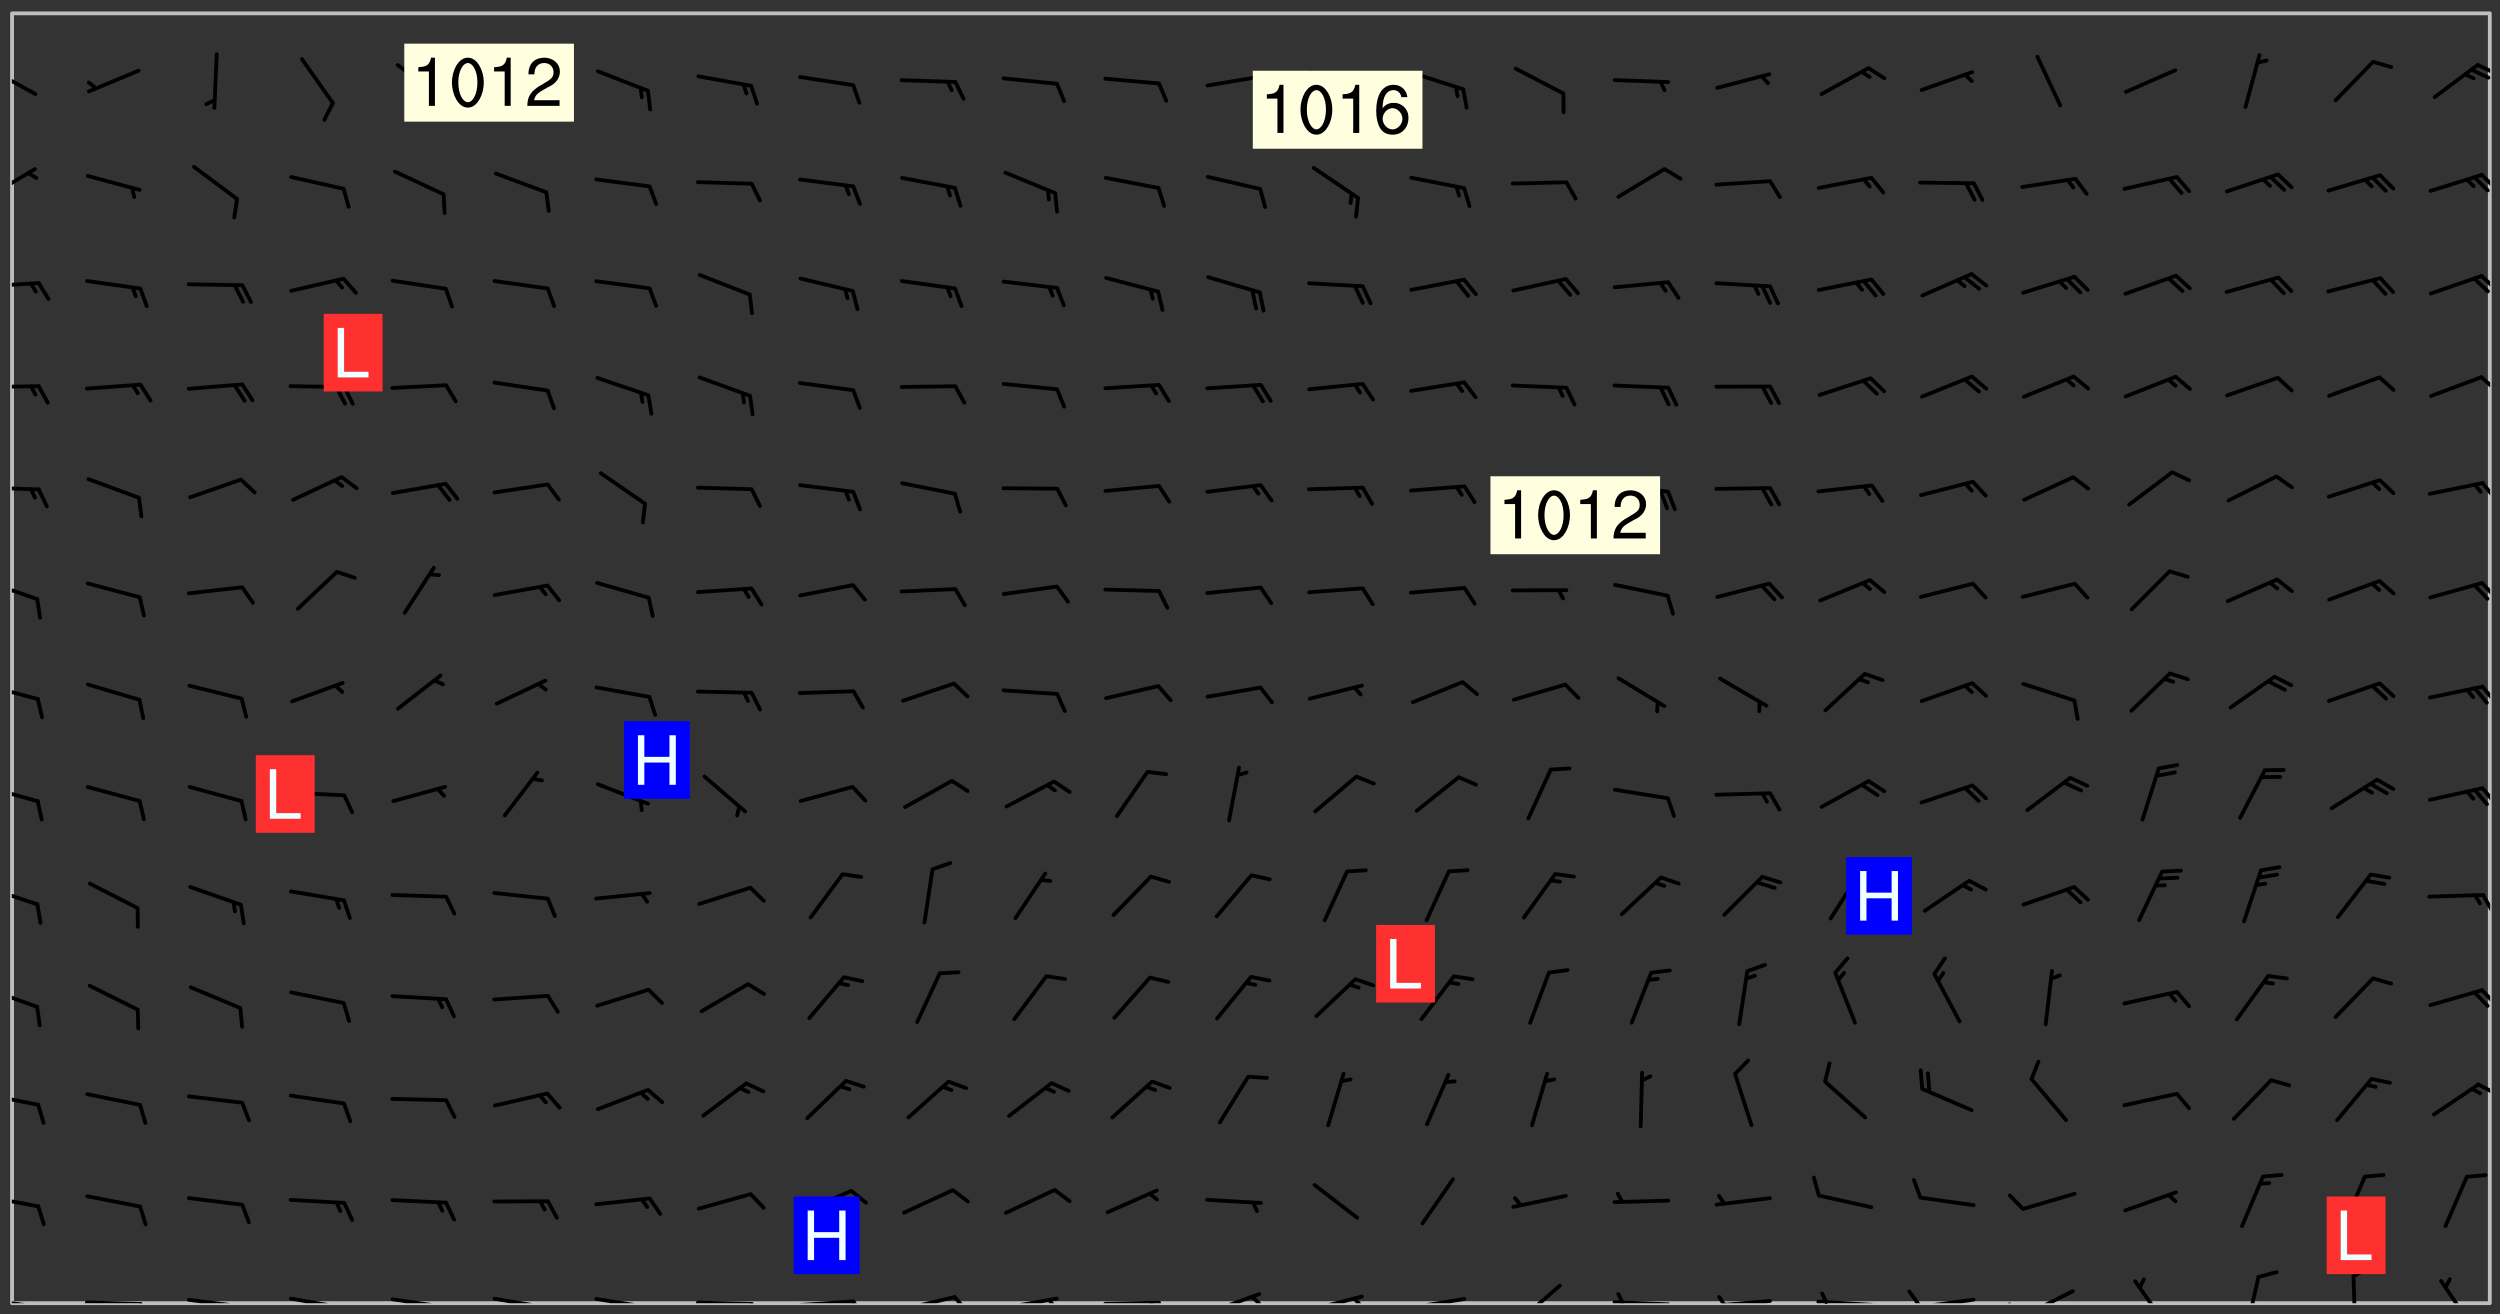 <svg xmlns="http://www.w3.org/2000/svg" role="img" xmlns:xlink="http://www.w3.org/1999/xlink" viewBox="142.45 309.95 326.84 171.84"><rect x="142.45" y="309.95" width="326.84" height="171.84" fill="#333333" stroke="none"/><defs><clipPath id="clip2"><path d="M 144 311.672 L 468 311.672 L 468 480.328 L 144 480.328 Z M 144 311.672"/></clipPath><clipPath id="clip3"><path d="M 144 479 L 148 479 L 148 480.328 L 144 480.328 Z M 144 479"/></clipPath><clipPath id="clip4"><path d="M 147 480 L 149 480 L 149 480.328 L 147 480.328 Z M 147 480"/></clipPath><clipPath id="clip5"><path d="M 153 479 L 162 479 L 162 480.328 L 153 480.328 Z M 153 479"/></clipPath><clipPath id="clip6"><path d="M 160 480 L 163 480 L 163 480.328 L 160 480.328 Z M 160 480"/></clipPath><clipPath id="clip7"><path d="M 166 479 L 175 479 L 175 480.328 L 166 480.328 Z M 166 479"/></clipPath><clipPath id="clip8"><path d="M 173 480 L 176 480 L 176 480.328 L 173 480.328 Z M 173 480"/></clipPath><clipPath id="clip9"><path d="M 180 479 L 188 479 L 188 480.328 L 180 480.328 Z M 180 479"/></clipPath><clipPath id="clip10"><path d="M 187 480 L 189 480 L 189 480.328 L 187 480.328 Z M 187 480"/></clipPath><clipPath id="clip11"><path d="M 193 479 L 201 479 L 201 480.328 L 193 480.328 Z M 193 479"/></clipPath><clipPath id="clip12"><path d="M 200 480 L 202 480 L 202 480.328 L 200 480.328 Z M 200 480"/></clipPath><clipPath id="clip13"><path d="M 206 479 L 215 479 L 215 480.328 L 206 480.328 Z M 206 479"/></clipPath><clipPath id="clip14"><path d="M 213 480 L 216 480 L 216 480.328 L 213 480.328 Z M 213 480"/></clipPath><clipPath id="clip15"><path d="M 220 479 L 228 479 L 228 480.328 L 220 480.328 Z M 220 479"/></clipPath><clipPath id="clip16"><path d="M 227 480 L 229 480 L 229 480.328 L 227 480.328 Z M 227 480"/></clipPath><clipPath id="clip17"><path d="M 233 479 L 241 479 L 241 480.328 L 233 480.328 Z M 233 479"/></clipPath><clipPath id="clip18"><path d="M 240 480 L 243 480 L 243 480.328 L 240 480.328 Z M 240 480"/></clipPath><clipPath id="clip19"><path d="M 246 479 L 255 479 L 255 480.328 L 246 480.328 Z M 246 479"/></clipPath><clipPath id="clip20"><path d="M 253 479 L 256 479 L 256 480.328 L 253 480.328 Z M 253 479"/></clipPath><clipPath id="clip21"><path d="M 260 479 L 268 479 L 268 480.328 L 260 480.328 Z M 260 479"/></clipPath><clipPath id="clip22"><path d="M 267 479 L 270 479 L 270 480.328 L 267 480.328 Z M 267 479"/></clipPath><clipPath id="clip23"><path d="M 273 479 L 281 479 L 281 480.328 L 273 480.328 Z M 273 479"/></clipPath><clipPath id="clip24"><path d="M 279 479 L 281 479 L 281 480.328 L 279 480.328 Z M 279 479"/></clipPath><clipPath id="clip25"><path d="M 286 480 L 295 480 L 295 480.328 L 286 480.328 Z M 286 480"/></clipPath><clipPath id="clip26"><path d="M 292 480 L 294 480 L 294 480.328 L 292 480.328 Z M 292 480"/></clipPath><clipPath id="clip27"><path d="M 300 478 L 308 478 L 308 480.328 L 300 480.328 Z M 300 478"/></clipPath><clipPath id="clip28"><path d="M 305 479 L 308 479 L 308 480.328 L 305 480.328 Z M 305 479"/></clipPath><clipPath id="clip29"><path d="M 313 479 L 321 479 L 321 480.328 L 313 480.328 Z M 313 479"/></clipPath><clipPath id="clip30"><path d="M 319 479 L 321 479 L 321 480.328 L 319 480.328 Z M 319 479"/></clipPath><clipPath id="clip31"><path d="M 326 479 L 335 479 L 335 480.328 L 326 480.328 Z M 326 479"/></clipPath><clipPath id="clip32"><path d="M 340 477 L 347 477 L 347 480.328 L 340 480.328 Z M 340 477"/></clipPath><clipPath id="clip33"><path d="M 353 479 L 361 479 L 361 480.328 L 353 480.328 Z M 353 479"/></clipPath><clipPath id="clip34"><path d="M 353 478 L 355 478 L 355 480.328 L 353 480.328 Z M 353 478"/></clipPath><clipPath id="clip35"><path d="M 366 479 L 375 479 L 375 480.328 L 366 480.328 Z M 366 479"/></clipPath><clipPath id="clip36"><path d="M 366 479 L 369 479 L 369 480.328 L 366 480.328 Z M 366 479"/></clipPath><clipPath id="clip37"><path d="M 379 479 L 388 479 L 388 480.328 L 379 480.328 Z M 379 479"/></clipPath><clipPath id="clip38"><path d="M 380 478 L 382 478 L 382 480.328 L 380 480.328 Z M 380 478"/></clipPath><clipPath id="clip39"><path d="M 393 479 L 401 479 L 401 480.328 L 393 480.328 Z M 393 479"/></clipPath><clipPath id="clip40"><path d="M 391 478 L 394 478 L 394 480.328 L 391 480.328 Z M 391 478"/></clipPath><clipPath id="clip41"><path d="M 406 478 L 414 478 L 414 480.328 L 406 480.328 Z M 406 478"/></clipPath><clipPath id="clip42"><path d="M 404 480 L 408 480 L 408 480.328 L 404 480.328 Z M 404 480"/></clipPath><clipPath id="clip43"><path d="M 421 477 L 426 477 L 426 480.328 L 421 480.328 Z M 421 477"/></clipPath><clipPath id="clip44"><path d="M 435 476 L 438 476 L 438 480.328 L 435 480.328 Z M 435 476"/></clipPath><clipPath id="clip45"><path d="M 449 476 L 451 476 L 451 480.328 L 449 480.328 Z M 449 476"/></clipPath><clipPath id="clip46"><path d="M 461 477 L 466 477 L 466 480.328 L 461 480.328 Z M 461 477"/></clipPath><clipPath id="clip47"><path d="M 144 466 L 148 466 L 148 468 L 144 468 Z M 144 466"/></clipPath><clipPath id="clip48"><path d="M 144 452 L 148 452 L 148 455 L 144 455 Z M 144 452"/></clipPath><clipPath id="clip49"><path d="M 466 451 L 468 451 L 468 454 L 466 454 Z M 466 451"/></clipPath><clipPath id="clip50"><path d="M 144 438 L 148 438 L 148 442 L 144 442 Z M 144 438"/></clipPath><clipPath id="clip51"><path d="M 466 439 L 468 439 L 468 442 L 466 442 Z M 466 439"/></clipPath><clipPath id="clip52"><path d="M 144 425 L 148 425 L 148 429 L 144 429 Z M 144 425"/></clipPath><clipPath id="clip53"><path d="M 466 426 L 468 426 L 468 430 L 466 430 Z M 466 426"/></clipPath><clipPath id="clip54"><path d="M 144 412 L 148 412 L 148 415 L 144 415 Z M 144 412"/></clipPath><clipPath id="clip55"><path d="M 466 412 L 468 412 L 468 416 L 466 416 Z M 466 412"/></clipPath><clipPath id="clip56"><path d="M 144 399 L 148 399 L 148 402 L 144 402 Z M 144 399"/></clipPath><clipPath id="clip57"><path d="M 466 399 L 468 399 L 468 402 L 466 402 Z M 466 399"/></clipPath><clipPath id="clip58"><path d="M 144 385 L 148 385 L 148 389 L 144 389 Z M 144 385"/></clipPath><clipPath id="clip59"><path d="M 466 385 L 468 385 L 468 389 L 466 389 Z M 466 385"/></clipPath><clipPath id="clip60"><path d="M 144 373 L 148 373 L 148 375 L 144 375 Z M 144 373"/></clipPath><clipPath id="clip61"><path d="M 466 372 L 468 372 L 468 376 L 466 376 Z M 466 372"/></clipPath><clipPath id="clip62"><path d="M 144 360 L 148 360 L 148 361 L 144 361 Z M 144 360"/></clipPath><clipPath id="clip63"><path d="M 466 359 L 468 359 L 468 362 L 466 362 Z M 466 359"/></clipPath><clipPath id="clip64"><path d="M 144 346 L 148 346 L 148 348 L 144 348 Z M 144 346"/></clipPath><clipPath id="clip65"><path d="M 466 345 L 468 345 L 468 348 L 466 348 Z M 466 345"/></clipPath><clipPath id="clip66"><path d="M 144 331 L 148 331 L 148 336 L 144 336 Z M 144 331"/></clipPath><clipPath id="clip67"><path d="M 466 332 L 468 332 L 468 335 L 466 335 Z M 466 332"/></clipPath><clipPath id="clip68"><path d="M 144 318 L 148 318 L 148 323 L 144 323 Z M 144 318"/></clipPath><clipPath id="clip69"><path d="M 466 318 L 468 318 L 468 320 L 466 320 Z M 466 318"/></clipPath><clipPath id="clip70"><path d="M 465 318 L 468 318 L 468 321 L 465 321 Z M 465 318"/></clipPath><g id="surface175" clip-path="url(#clip1)"><path fill="#fff" fill-opacity="0" fill-rule="evenodd" d="M 0 0 L 1000 0 L 1000 1000 L 0 1000 Z M 0 0"/><path fill="#d3d3d3" fill-opacity="0" fill-rule="evenodd" d="M162.152 355.867L161.918 356.16 161.977 356.395 162.094 356.566 162.27 356.801 162.562 357.148 162.676 357.207 162.793 357.035 162.852 356.801 163.027 356.625 163.492 356.449 164.191 356.449 164.426 356.742 164.715 357.559 164.773 357.734 164.949 357.965 165.301 358.199 166 358.898 166.172 359.074 166.406 359.422 166.641 359.832 166.93 360.414 167.34 360.879 167.57 361.113 167.805 361.289 167.922 361.52 168.098 361.812 168.27 362.977 168.27 363.211 168.328 363.5 168.387 363.617 168.504 363.734 168.852 364.145 168.969 364.316 169.145 364.492 169.32 364.727 169.438 364.898 169.609 365.25 169.668 365.484 169.902 365.891 170.137 365.832 169.961 366.008 169.902 366.938 169.32 366.938 169.086 366.824 168.738 366.938 168.621 367.055 168.562 367.348 168.504 367.523 168.387 367.695 167.922 367.988 167.863 368.223 167.805 368.336 167.805 368.98 167.863 369.152 167.863 369.562 167.922 369.621 167.922 370.027 167.98 370.434 168.098 370.609 168.156 370.668 168.387 371.309 168.328 371.602 168.328 372.301 168.27 372.883 168.27 373.117 168.211 373.348 168.156 373.699 168.156 375.621 168.211 375.738 168.637 375.738 168.27 375.855 168.246 376.207 169.137 377.375 170.879 377.914 172.219 378.273 172.219 378.812 172.309 379.621 172.844 380.336 174.363 380.605 175.254 380.52 175.344 381.684 175.879 381.863 177.039 381.684 179.094 380.699 180.254 380.336 182.133 380.16 183.828 379.98 183.648 380.699 182.133 380.785 180.883 380.875 180.078 381.145 179.004 381.953 179.273 382.672 179.809 383.57 179.629 384.195 179.363 385.004 179.629 386.082 180.254 386.98 181.059 387.16 182.309 386.98 182.043 387.703 182.141 388.207 182.195 388.5 182.195 388.672 182.254 388.965 182.254 389.371 182.43 389.488 182.781 389.605 183.188 389.605 183.48 389.43 183.594 389.312 183.652 389.195 183.77 388.965 183.828 388.789 184.18 388.324 184.41 388.148 184.586 388.09 184.762 388.148 184.82 388.324 184.938 389.312 184.992 389.781 185.051 389.953 185.168 390.188 185.344 390.246 186.16 390.305 186.449 390.305 186.566 390.539 186.625 390.945 186.684 391.297 186.684 392.402 186.801 392.695 186.918 393.043 187.207 393.742 187.383 394.094 187.965 394.848 188.316 395.023 188.488 395.082 188.957 395.316 189.598 395.781 189.945 396.016 190.238 396.191 190.531 396.246 190.762 396.309 191.578 396.656 191.871 396.832 191.984 397.004 192.336 397.355 192.453 397.531 192.977 398.172 192.977 398.461 193.035 398.812 193.035 399.16 193.094 399.512 193.152 399.801 193.27 399.859 193.441 399.918 193.617 399.918 194.199 400.152 194.375 400.27 194.551 400.559 194.727 400.793 194.84 401.027 195.133 401.258 195.25 401.375 195.25 401.785 195.309 401.84 195.598 402.074 195.832 402.191 195.891 402.309 196.008 402.48 196.066 402.598 196.297 402.832 196.355 403.008 196.59 403.066 196.707 403.125 196.59 403.238 196.531 403.355 196.531 403.473 196.414 403.766 196.297 404.055 196.297 404.637 196.473 404.754 196.59 404.812 196.648 404.93 196.766 405.047 196.879 405.105 197.055 405.453 197.113 405.805 197.172 406.211 197.172 406.387 197.113 406.562 196.996 407.262 196.996 407.434 197.113 407.609 197.406 407.902 197.812 407.902 197.988 408.02 198.105 408.191 198.223 408.484 198.223 408.719 197.695 408.719 197.465 408.484 197.23 408.484 197.055 408.543 196.996 409.242 197.055 409.59 197.172 409.766 197.348 410.176 197.465 410.406 197.754 410.875 197.93 410.93 198.453 410.93 198.688 410.988 199.445 411.629 199.504 411.922 199.504 412.156 199.562 412.215 199.793 412.562 199.793 412.914 199.676 413.086 199.676 413.379 199.969 413.668 200.262 413.844 200.434 413.902 200.727 414.078 201.02 414.195 201.602 414.602 201.891 414.836 202.184 415.012 202.402 415.172 202.418 415.184 202.648 415.359 203.289 415.883 203.465 416.117 203.582 416.293 203.758 416.469 203.871 416.641 203.871 417.281 203.988 417.457 204.457 417.574 205.039 417.691 205.273 417.75 205.504 417.863 205.797 417.98 205.91 418.039 206.496 418.391 206.785 418.562 206.961 418.625 207.137 418.68 207.312 418.738 208.012 419.09 208.301 419.266 208.535 419.32 208.824 419.496 209.059 419.613 209.699 420.02 209.992 420.137 210.164 420.195 210.398 420.254 210.809 420.312 211.039 420.371 211.273 420.488 211.332 420.66 210.922 420.836 211.391 420.895 211.449 421.188 211.562 421.422 211.738 421.477 211.973 421.535 212.148 421.594 212.555 421.711 213.195 421.945 213.312 422.117 213.371 422.352 213.371 422.527 213.312 422.645 213.254 423.051 213.488 423.285 213.605 423.344 213.953 423.461 214.594 423.691 214.77 423.809 215.059 423.926 215.234 424.102 215.469 424.566 216.051 425.672 216.227 425.848 216.574 426.023 216.75 426.141 217.102 426.258 218.148 426.781 218.383 426.84 218.848 426.953 219.141 427.012 219.605 427.188 220.363 427.77 220.598 428.004 220.945 428.469 221.121 428.645 221.41 428.879 222.227 429.578 222.52 429.754 222.809 430.043 223.102 430.219 223.395 430.508 224.09 431.148 224.266 431.324 224.559 431.559 224.848 431.793 225.316 432.082 225.957 432.664 226.305 432.898 226.539 433.191 226.887 433.539 227.238 434.004 228.172 434.996 228.52 435.402 228.637 435.578 228.871 435.637 228.984 435.754 229.629 435.93 229.859 436.043 230.094 436.102 230.387 436.277 230.617 436.395 231.551 437.094 231.957 437.5 232.191 437.676 232.598 437.852 232.832 437.969 233.648 438.316 233.996 438.551 234.23 438.668 234.523 438.957 234.754 439.074 235.512 439.426 235.863 439.598 236.094 439.656 236.387 439.773 236.621 439.832 237.492 440.008 238.309 440.008 238.777 440.238 238.949 440.297 239.824 440.996 240.289 441.113 240.582 441.172 240.758 441.23 240.988 441.289 241.457 441.348 241.805 441.406 242.156 441.465 242.562 441.523 242.855 441.523 243.027 441.582 243.027 441.812 243.203 441.988 243.496 441.988 243.844 442.047 244.195 442.105 244.895 442.223 245.535 442.223 246 441.988 246.293 441.812 246.465 441.695 246.875 441.523 247.164 441.348 248.098 440.883 248.566 440.59 249.09 440.297 249.555 440.125 250.02 439.949 251.07 439.484 251.359 439.367 251.77 439.25 252.059 439.133 252.586 438.957 254.102 438.258 254.684 437.91 254.973 437.852 255.266 437.793 255.613 437.676 256.488 437.445 256.84 437.328 256.953 437.328 257.188 437.27 258.062 437.035 258.297 436.977 259.109 436.977 259.461 436.918 260.277 436.801 260.449 436.742 260.801 436.688 261.094 436.629 261.324 436.57 262.141 436.395 262.316 436.336 262.664 436.336 262.898 436.277 263.363 436.16 264.121 435.988 264.355 435.93 264.703 435.93 265.113 435.812 265.402 435.754 266.688 435.695 266.977 435.695 267.387 435.637 267.617 435.578 267.793 435.578 268.668 435.461 269.074 435.461 269.484 435.344 269.832 435.344 270.184 435.23 271.055 435.172 272.805 435.172 273.852 435.461 274.262 435.578 274.551 435.695 274.902 435.812 275.191 435.93 276.242 436.102 276.531 436.16 276.824 436.16 277.117 436.219 277.289 436.277 277.699 436.336 277.871 436.395 277.988 436.453 278.105 436.453 278.223 436.512 278.574 436.57 278.688 436.57 279.098 436.637 281.02 437.031 282.945 437.426 284.465 437.875 286.16 438.594 288.305 439.398 289.91 438.68 291.34 437.875 292.5 436.797 293.75 436.348 296.785 435.629 298.66 435.27 300.805 433.922 303.039 432.668 305.539 431.41 307.234 430.961 309.02 430.781 310.18 430.512 310.805 431.051 312.145 430.781 312.859 429.793 313.844 428.449 314.289 428.27 315.094 427.91 316.969 427.371 318.754 426.922 320.004 426.652 321.164 426.562 322.863 426.473 324.824 426.203 326.074 426.113 326.613 426.113 327.238 426.023 328.129 426.023 330.273 425.844 332.684 425.664 335.273 425.574 336.969 425.754 338.578 425.844 340.008 426.203 341.168 426.922 343.043 427.91 344.203 429.438 344.469 430.152 345.098 430.242 345.453 431.141 345.988 431.68 346.523 433.207 347.598 433.566 348.133 433.566 347.328 434.102 347.418 435.809 348.133 438.504 349.023 439.309 349.918 440.297 350.633 441.555 352.418 442.094 353.938 441.914 354.293 443.258 355.902 442.453 356.883 441.914 357.152 442.184 357.469 441.969 357.688 441.824 358.488 442.273 358.938 441.914 359.293 441.914 359.828 441.645 360.367 440.926 360.902 440.656 361.527 439.668 362.688 440.117 363.527 440.488 364.922 441.105 366.617 440.926 368.223 440.926 370.008 441.016 370.188 439.309 370.723 437.965 371.527 438.234 372.02 439.082 372.422 439.488 372.332 440.027 372.332 440.387 373.047 440.836 373.758 440.566 375.188 440.566 375.547 441.555 375.992 442.812 376.707 444.156 377.957 444.785 379.652 445.414 380.367 445.234 380.547 444.695 381.527 444.605 381.977 444.965 382.062 446.223 381.797 446.852 381.262 447.031 381.262 447.57 381.977 448.555 382.242 449.094 383.227 450.082 384.027 451.16 383.762 451.52 383.672 452.418 383.047 454.75 382.691 456.816 382.602 458.609 382.422 459.328 382.332 459.867 382.332 461.305 381.352 463.188 380.992 464.895 380.457 465.793 379.652 466.961 379.387 467.5 381.441 468.754 381.527 469.113 381.172 469.652 381.082 469.473 381.082 470.281 381.172 471.719 380.727 472.434 379.652 472.527 379.387 473.242 379.922 474.141 380.727 474.859 381.887 475.668 383.227 475.938 383.672 476.297 383.316 476.746 381.527 476.656 380.277 476.207 379.562 475.488 378.938 475.398 378.762 478.988 378.574 480.297 467.934 480.297 467.934 311.703 412.664 311.703 412.664 360.785 413.426 360.91 416.715 361.453 418.738 364.289 418.738 367.043 421.09 367.375 423.438 367.707 427.488 367.707 426.109 371.867 424.086 372.574 422.062 373.277 421.52 373.621 418.926 375.238 418.738 375.355 416.715 373.277 415.984 370.535 413.312 368.457 411.938 364.957 411.871 364.875 409.914 362.203 412.664 360.785 412.664 311.703 294.422 311.703 294.422 403.117 294.539 403.148 294.672 403.16 294.746 403.234 294.852 403.281 294.941 403.34 295.027 403.398 295.117 403.457 295.414 403.754 295.473 403.844 295.504 403.961 295.531 404.078 295.547 404.215 295.516 404.332 295.457 404.422 295.398 404.508 295.355 404.613 295.309 404.715 295.281 404.836 295.281 404.98 295.457 405.25 295.605 405.398 295.68 405.484 295.754 405.559 295.797 405.664 295.859 405.754 295.918 405.84 295.961 405.945 296.02 406.035 296.066 406.137 296.109 406.242 296.168 406.328 296.285 406.508 296.359 406.582 296.422 406.668 296.48 406.758 296.523 406.863 296.582 406.953 296.641 407.039 296.703 407.129 296.762 407.219 296.805 407.32 296.922 407.5 296.996 407.574 297.055 407.66 297.129 407.734 297.219 407.793 297.324 407.84 297.473 407.84 297.605 407.824 297.738 407.84 297.84 407.793 297.914 407.719 297.961 407.617 297.945 407.484 297.945 407.336 297.898 407.23 297.871 407.113 297.824 407.012 297.797 406.891 297.754 406.789 297.691 406.699 297.648 406.598 297.605 406.492 297.574 406.375 297.559 406.242 297.547 406.105 297.633 406.047 297.691 405.961 297.812 405.93 297.855 406.035 297.871 406.168 297.871 406.285 297.93 406.387 297.988 406.477 298.078 406.535 298.227 406.684 298.285 406.773 298.328 406.879 298.316 406.98 298.402 407.039 298.508 407.086 298.594 407.145 298.684 407.203 298.758 407.277 298.641 407.305 298.535 407.352 298.449 407.41 298.375 407.484 298.316 407.574 298.254 407.66 298.227 407.781 298.18 407.883 298.137 407.988 298.105 408.105 298.094 408.238 298.078 408.371 298.078 408.52 298.105 408.637 298.152 408.742 298.195 408.844 298.254 408.934 298.328 409.008 298.418 409.066 298.492 409.141 298.582 409.199 298.641 409.289 298.684 409.395 298.73 409.496 298.848 409.527 298.98 409.543 299.129 409.543 299.246 409.512 299.352 409.555 299.395 409.66 299.441 409.762 299.469 409.883 299.5 410 299.527 410.117 299.559 410.238 299.586 410.355 299.691 410.398 299.793 410.445 299.926 410.43 300.074 410.578 300.137 410.664 300.211 410.738 300.281 410.812 300.371 410.875 300.477 410.918 300.578 410.961 300.695 410.992 300.832 411.008 300.949 410.977 301.023 410.902 301.051 410.785 301.039 410.652 301.008 410.531 300.98 410.414 301.023 410.309 301.141 410.309 301.23 410.371 301.348 410.398 301.496 410.398 301.629 410.414 301.777 410.414 301.91 410.43 302.043 410.414 302.191 410.414 302.324 410.398 302.457 410.387 302.594 410.398 302.711 410.371 302.844 410.355 303.035 410.297 302.977 410.473 302.961 410.605 302.934 410.727 302.918 410.859 302.859 410.945 302.727 410.961 302.621 411.008 302.516 411.051 302.398 411.082 302.281 411.109 302.016 411.141 301.867 411.141 301.734 411.156 301.66 411.23 301.719 411.316 301.867 411.465 301.984 411.645 302.059 411.715 302.148 411.777 302.238 411.836 302.324 411.895 302.414 411.953 302.516 411.996 302.621 412.059 302.727 412.102 302.812 412.16 302.918 412.207 303.02 412.25 303.199 412.367 303.258 412.457 303.215 412.559 303.168 412.664 303.184 412.797 303.406 413.02 303.465 413.109 303.508 413.211 303.539 413.332 303.582 413.434 303.598 413.566 303.629 413.684 303.641 413.82 303.672 413.938 303.82 414.086 303.922 414.129 304.027 414.172 304.145 414.203 304.277 414.219 304.414 414.234 304.531 414.234 304.648 414.203 304.738 414.145 304.781 414.039 304.828 413.938 304.871 413.832 304.902 413.715 304.914 413.582 304.914 413.434 304.902 413.301 304.887 413.168 304.855 413.051 304.812 412.945 304.766 412.84 304.723 412.738 304.68 412.633 304.664 412.5 304.68 412.367 304.707 412.25 304.738 412.133 304.766 412.012 304.812 411.91 304.902 411.852 304.988 411.789 305.062 411.715 305.152 411.656 305.375 411.434 305.434 411.348 305.508 411.273 305.625 411.094 305.684 411.008 305.684 410.859 305.609 410.785 305.508 410.738 305.402 410.695 305.301 410.652 305.242 410.562 305.195 410.457 305.168 410.34 305.258 410.281 305.375 410.25 305.477 410.207 305.656 410.09 305.805 409.941 305.816 409.809 305.805 409.703 305.715 409.645 305.582 409.66 305.434 409.66 305.301 409.676 305.168 409.66 305.047 409.629 304.961 409.57 304.887 409.496 304.828 409.406 304.766 409.32 304.648 409.141 304.59 409.055 304.621 408.934 304.707 408.875 304.828 408.844 304.887 408.758 304.887 408.637 304.855 408.52 304.797 408.43 304.738 408.344 304.691 408.238 304.664 408.121 304.648 407.988 304.707 407.898 304.781 407.824 304.871 407.766 304.988 407.586 305.062 407.512 305.121 407.426 305.27 407.277 305.391 407.246 305.523 407.23 305.656 407.246 305.73 407.32 305.773 407.426 305.789 407.559 305.758 407.676 305.641 407.707 305.508 407.719 305.359 407.867 305.316 407.973 305.27 408.074 305.242 408.195 305.211 408.312 305.211 408.461 305.242 408.578 305.285 408.684 305.344 408.773 305.418 408.844 305.492 408.918 305.609 408.949 305.73 408.977 305.848 408.949 305.98 408.934 306.098 408.934 306.188 408.992 306.262 409.066 306.309 409.172 306.367 409.258 306.469 409.305 306.602 409.32 306.707 409.363 306.793 409.422 306.781 409.527 306.707 409.602 306.527 409.719 306.469 409.809 306.379 409.867 306.309 409.941 306.234 410.016 306.172 410.105 306.145 410.223 306.129 410.355 306.145 410.488 306.129 410.621 306.129 410.77 306.145 410.902 306.172 411.02 306.203 411.141 306.277 411.215 306.367 411.273 306.453 411.332 306.543 411.391 306.66 411.422 306.66 411.508 306.559 411.555 306.469 411.613 306.203 411.645 306.086 411.672 305.938 411.672 305.832 411.715 305.73 411.762 305.672 411.852 305.609 412.086 305.598 412.219 305.566 412.34 305.551 412.473 305.551 412.766 305.539 412.898 305.551 413.035 305.566 413.168 305.699 413.184 305.832 413.195 305.953 413.227 306.039 413.285 306.113 413.359 306.16 413.465 306.203 413.566 306.219 413.699 306.219 414.145 306.203 414.277 306.203 414.723 306.234 414.988 306.262 415.105 306.277 415.238 306.309 415.355 306.395 415.566 306.426 415.832 306.426 415.98 306.395 416.098 306.367 416.215 306.336 416.336 306.309 416.453 306.277 416.57 306.246 416.691 306.234 416.824 306.219 416.957 306.309 417.016 306.426 416.984 306.527 417 306.574 417.105 306.543 417.371 306.543 417.812 306.5 417.918 306.453 418.023 306.41 418.125 306.367 418.23 306.309 418.316 306.277 418.438 306.234 418.555 306.203 418.672 306.188 418.805 306.203 418.938 306.262 419.027 306.367 419.074 306.453 419.133 306.512 419.219 306.5 419.355 306.469 419.473 306.426 419.574 306.426 420.02 306.41 420.152 306.41 420.301 306.379 420.418 306.336 420.523 306.309 420.641 306.262 420.746 306.219 420.848 306.188 420.969 306.16 421.086 306.129 421.219 306.098 421.336 306.07 421.453 306.027 421.559 305.996 421.676 305.965 421.797 305.953 421.93 305.938 422.062 305.938 422.359 305.965 422.477 305.965 422.625 306.012 423.023 306.039 423.141 306.098 423.23 306.219 423.262 306.367 423.262 306.5 423.246 306.559 423.336 306.559 423.453 306.5 423.543 306.41 423.602 306.309 423.645 306.203 423.691 306.113 423.75 306.027 423.809 305.891 423.824 305.773 423.793 305.641 423.777 305.539 423.824 305.477 423.91 305.465 424.047 305.449 424.18 305.418 424.297 305.391 424.414 305.375 424.547 305.344 424.668 305.344 424.965 305.359 425.098 305.391 425.215 305.391 425.363 305.402 425.496 305.402 425.645 305.375 425.762 305.328 425.863 305.301 425.984 305.27 426.102 305.211 426.191 305.137 426.266 305.035 426.309 304.93 426.355 304.812 426.383 304.691 426.414 304.59 426.367 304.648 426.281 304.754 426.234 304.781 426.117 304.812 426 304.84 425.879 304.871 425.762 304.871 425.613 304.887 425.48 304.855 425.363 304.812 425.258 304.707 425.273 304.633 425.348 304.531 425.391 304.441 425.453 304.367 425.527 304.324 425.629 304.309 425.762 304.277 425.879 304.25 426 304.219 426.117 304.191 426.234 304.16 426.355 304.133 426.473 304.102 426.59 304.059 426.695 303.969 426.754 303.879 426.754 303.762 426.723 303.73 426.637 303.746 426.5 303.715 426.383 303.715 426.234 303.703 426.102 303.703 425.953 303.641 425.719 303.613 425.598 303.57 425.496 303.523 425.391 303.465 425.305 303.406 425.215 303.363 425.109 303.301 425.023 303.152 424.875 303.082 424.801 302.977 424.754 302.871 424.711 302.77 424.668 302.473 424.371 302.383 424.297 302.297 424.238 302.191 424.195 302.102 424.133 302.016 424.074 301.91 424.031 301.82 423.973 301.734 423.91 301.66 423.84 301.555 423.793 301.469 423.734 301.363 423.691 301.273 423.629 301.172 423.586 301.066 423.543 300.98 423.484 300.875 423.438 300.77 423.395 300.668 423.348 300.578 423.289 300.477 423.246 300.371 423.203 300.281 423.141 300.164 423.113 300.031 423.098 299.898 423.113 299.75 423.113 299.617 423.129 299.5 423.098 299.41 423.039 299.336 422.965 299.246 422.906 299.145 422.859 298.996 422.859 298.875 422.832 298.773 422.789 298.699 422.715 298.582 422.535 298.492 422.477 298.391 422.434 298.301 422.371 298.195 422.328 298.105 422.27 298.02 422.211 297.914 422.164 297.855 422.078 297.797 421.988 297.754 421.883 297.707 421.781 297.633 421.707 297.547 421.648 297.473 421.574 297.383 421.516 297.16 421.293 297.117 421.188 297.086 420.922 297.191 420.879 297.336 420.879 297.441 420.922 297.516 420.996 297.605 421.055 297.691 421.113 297.797 421.16 297.887 421.219 298.035 421.367 298.105 421.441 298.254 421.59 298.316 421.676 298.391 421.75 298.477 421.809 298.551 421.883 298.641 421.945 298.73 422.004 298.816 422.062 299.086 422.238 299.188 422.285 299.293 422.328 299.395 422.371 299.441 422.297 299.5 422.211 299.574 422.137 299.645 422.062 299.75 422.105 299.824 422.18 299.883 422.27 299.926 422.371 299.973 422.477 300.016 422.582 300.137 422.609 300.254 422.582 300.328 422.492 300.371 422.387 300.43 422.297 300.504 422.223 300.609 422.18 300.727 422.152 300.859 422.164 300.949 422.223 301.098 422.371 301.156 422.461 301.199 422.566 301.246 422.668 301.289 422.773 301.332 422.875 301.438 422.922 301.543 422.965 301.676 422.98 301.762 422.922 301.82 422.832 301.895 422.758 302 422.715 302.117 422.742 302.223 422.789 302.324 422.832 302.43 422.875 302.531 422.922 302.711 423.039 302.711 423.156 302.695 423.289 302.711 423.422 302.727 423.559 302.785 423.645 302.887 423.691 303.008 423.719 303.125 423.75 303.273 423.75 303.391 423.719 303.449 423.629 303.629 423.512 303.688 423.422 303.762 423.348 303.82 423.262 303.938 423.082 304.117 422.965 304.234 422.996 304.324 423.055 304.367 423.129 304.352 423.262 304.352 423.379 304.441 423.438 304.59 423.438 304.723 423.422 304.855 423.41 305.121 423.379 305.227 423.336 305.344 423.305 305.465 423.277 305.539 423.203 305.609 423.129 305.672 423.039 305.656 422.934 305.609 422.832 305.508 422.789 305.402 422.773 305.285 422.801 305.02 422.832 304.871 422.832 304.797 422.758 304.707 422.699 304.59 422.668 304.473 422.641 304.34 422.625 304.191 422.625 304.059 422.641 303.762 422.641 303.656 422.594 303.508 422.445 303.465 422.344 303.406 422.254 303.629 422.031 303.715 421.973 303.82 421.93 303.938 421.898 304.07 421.883 304.203 421.898 304.34 421.914 304.441 421.957 304.574 421.945 304.664 421.883 304.766 421.84 304.828 421.75 304.781 421.648 304.691 421.59 304.574 421.559 304.473 421.516 304.414 421.426 304.352 421.336 304.352 421.219 304.367 421.086 304.473 421.039 304.547 420.969 304.547 420.848 304.457 420.789 304.426 420.672 304.516 420.613 304.59 420.539 304.633 420.434 304.691 420.344 304.738 420.242 304.754 420.109 304.754 419.961 304.707 419.855 304.664 419.754 304.574 419.695 304.441 419.68 304.34 419.637 304.203 419.621 304.086 419.59 303.641 419.59 303.508 419.574 303.375 419.562 303.242 419.547 303.125 419.516 302.977 419.516 302.844 419.5 302.711 419.488 302.445 419.457 302.324 419.414 302.238 419.355 302.164 419.281 302.164 419.133 302.176 419 302.281 418.953 302.383 418.91 302.516 418.895 302.668 418.895 302.801 418.879 303.094 418.879 303.215 418.91 303.316 418.953 303.406 419.012 303.641 419.074 303.762 419.027 303.852 418.969 303.953 418.926 304.086 418.91 304.191 418.953 304.293 419 304.426 419.012 304.547 418.984 304.691 418.984 304.812 418.953 304.93 418.926 305.035 418.879 305.109 418.805 305.195 418.746 305.344 418.598 305.402 418.512 305.449 418.406 305.477 418.289 305.492 418.184 305.391 418.141 305.301 418.082 305.184 418.051 305.078 418.008 304.988 417.945 304.914 417.859 304.84 417.785 304.738 417.742 304.633 417.695 304.531 417.652 304.473 417.562 304.426 417.461 304.34 417.25 304.277 417.164 304.219 417.074 304.145 417 304.059 416.941 303.789 416.941 303.672 416.973 303.582 417.031 303.48 417.074 303.348 417.09 303.242 417.074 303.215 416.957 303.152 416.867 303.035 416.836 302.934 416.793 302.785 416.645 302.754 416.527 302.738 416.422 302.812 416.348 302.992 416.23 303.109 416.203 303.227 416.172 303.363 416.188 303.465 416.23 303.57 416.273 303.672 416.32 303.777 416.363 303.895 416.395 304.027 416.41 304.145 416.438 304.277 416.453 304.383 416.438 304.473 416.379 304.398 416.305 304.293 416.262 304.219 416.188 304.145 416.098 303.996 415.949 303.91 415.891 303.82 415.832 303.746 415.758 303.656 415.699 303.555 415.652 303.434 415.625 303.332 415.578 303.227 415.535 303.109 415.504 303.008 415.461 302.887 415.43 302.738 415.43 302.621 415.461 302.516 415.504 302.43 415.566 302.25 415.684 302.164 415.742 302.074 415.801 301.969 415.848 301.883 415.906 301.777 415.949 301.676 415.992 301.57 416.039 301.496 416.113 301.438 416.203 301.379 416.289 301.332 416.395 301.273 416.48 301.199 416.555 301.066 416.543 300.949 416.512 300.832 416.512 300.758 416.586 300.668 416.645 300.594 416.719 300.504 416.777 300.418 416.836 300.312 416.883 300.211 416.926 300.074 416.941 299.973 416.898 299.824 416.75 299.719 416.703 299.633 416.703 299.527 416.75 299.426 416.793 299.305 416.824 299.188 416.793 299.113 416.719 299.113 416.602 299.145 416.48 299.219 416.41 299.277 416.32 299.352 416.246 299.469 416.215 299.574 416.172 299.867 416.172 300 416.156 300.137 416.141 300.238 416.098 300.328 416.039 300.43 415.992 300.52 415.934 300.652 415.922 300.742 415.98 300.875 415.992 300.965 415.934 301.051 415.875 301.156 415.832 301.246 415.773 301.332 415.711 301.422 415.652 301.57 415.504 301.629 415.418 301.688 415.328 301.793 415.285 301.926 415.27 302.043 415.297 302.164 415.328 302.223 415.27 302.281 415.18 302.312 414.914 302.34 414.797 302.445 414.809 302.578 414.824 302.68 414.781 302.77 414.723 302.828 414.633 302.902 414.559 302.961 414.469 303.008 414.367 303.02 414.234 303.008 414.102 302.961 413.996 302.812 413.848 302.754 413.758 302.695 413.672 302.652 413.566 302.652 413.121 302.668 412.988 302.668 412.84 302.68 412.707 302.621 412.648 302.531 412.707 302.43 412.664 302.25 412.547 302.164 412.488 302.102 412.398 302.043 412.309 301.969 412.234 301.883 412.176 301.762 412.207 301.66 412.219 301.555 412.266 301.469 412.324 301.363 412.367 301.215 412.516 301.125 412.574 301.039 412.633 300.949 412.695 300.844 412.738 300.711 412.754 300.711 412.633 300.816 412.59 300.934 412.559 301.008 412.488 301.051 412.383 301.051 412.234 301.023 412.117 300.875 411.969 300.742 411.953 300.594 411.953 300.477 411.984 300.371 412.027 300.27 412.07 300.18 412.133 300.062 412.16 299.988 412.086 300 411.953 299.957 411.852 299.914 411.746 299.824 411.688 299.707 411.715 299.586 411.746 299.469 411.777 299.367 411.82 299.246 411.852 299.145 411.895 299.039 411.938 298.949 411.996 298.848 412.012 298.848 411.895 298.863 411.762 298.805 411.672 298.73 411.715 298.582 411.863 298.523 411.953 298.449 412.027 298.402 412.133 298.359 412.234 298.285 412.309 298.227 412.398 298.152 412.473 298.094 412.559 298.02 412.633 297.93 412.695 297.855 412.766 297.781 412.84 297.68 412.855 297.547 412.871 297.441 412.828 297.441 412.707 297.59 412.559 297.633 412.457 297.691 412.367 297.738 412.266 297.781 412.16 297.84 412.07 297.871 411.953 297.914 411.852 297.945 411.73 297.973 411.613 298.02 411.508 298.062 411.406 298.105 411.301 298.18 411.23 298.27 411.168 298.359 411.109 298.461 411.066 298.758 411.066 299.023 411.035 299.129 410.992 299.055 410.918 298.938 410.887 298.832 410.844 298.742 410.785 298.641 410.738 298.551 410.68 298.449 410.637 298.344 410.594 298.254 410.531 298.168 410.473 298.062 410.43 297.961 410.387 297.84 410.355 297.723 410.324 297.621 410.281 297.5 410.25 297.398 410.207 297.309 410.148 297.266 410.043 297.25 409.91 297.352 409.867 297.484 409.852 297.621 409.867 297.754 409.852 297.855 409.809 297.914 409.719 297.93 409.613 297.84 409.555 297.766 409.48 297.664 409.438 297.574 409.379 297.426 409.23 297.383 409.125 297.367 408.992 297.367 408.699 297.309 408.609 297.219 408.551 297.145 408.477 297.102 408.371 297.07 408.254 297.012 408.164 296.938 408.09 296.82 408.062 296.746 407.988 296.656 407.93 296.566 407.867 296.48 407.809 296.406 407.734 296.348 407.648 296.301 407.543 296.215 407.484 296.066 407.336 295.871 407.277 295.738 407.293 295.637 407.336 295.562 407.41 295.516 407.512 295.473 407.617 295.414 407.707 295.355 407.793 295.059 408.09 294.969 408.148 294.883 408.148 294.82 408.062 294.777 407.957 294.809 407.84 294.867 407.75 294.895 407.633 294.883 407.5 294.793 407.438 294.688 407.484 294.57 407.512 294.453 407.543 294.184 407.719 294.082 407.766 293.965 407.793 293.859 407.84 293.77 407.898 293.668 407.941 293.609 407.855 293.562 407.75 293.578 407.617 293.625 407.512 293.695 407.438 293.77 407.367 293.828 407.277 293.828 407.129 293.785 407.023 293.547 407.023 293.445 407.07 293.414 407.188 293.387 407.305 293.355 407.426 293.281 407.469 293.148 407.484 293.074 407.438 293.031 407.336 292.988 407.23 292.941 407.129 292.898 407.023 292.777 407.055 292.676 407.098 292.543 407.113 292.426 407.145 292.32 407.188 292.23 407.246 292.129 407.293 292.008 407.32 291.875 407.336 291.773 407.293 291.715 407.203 291.668 407.098 291.625 406.996 291.582 406.891 291.582 406.773 291.641 406.684 291.727 406.625 291.906 406.508 292.008 406.461 292.113 406.418 292.219 406.359 292.32 406.316 292.41 406.254 292.512 406.211 292.617 406.152 292.719 406.105 292.809 406.047 292.914 406.004 293.016 405.961 293.105 405.898 293.207 405.855 293.344 405.84 293.461 405.871 293.562 405.914 293.684 405.945 293.785 405.988 293.891 406.035 293.992 406.078 294.098 406.121 294.199 406.168 294.305 406.211 294.406 406.254 294.512 406.301 294.598 406.359 294.703 406.402 294.82 406.434 294.926 406.477 295.027 406.523 295.117 406.582 295.223 406.625 295.324 406.668 295.43 406.715 295.547 406.742 295.648 406.789 295.77 406.816 295.918 406.816 296.004 406.758 296.02 406.656 296.078 406.566 296.051 406.449 295.977 406.375 295.859 406.195 295.785 406.121 295.695 406.047 295.516 405.93 295.43 405.871 295.324 405.828 295.223 405.781 294.953 405.605 294.895 405.516 294.82 405.441 294.762 405.352 294.719 405.25 294.688 405.133 294.672 404.996 294.672 404.434 294.66 404.301 294.645 404.168 294.613 404.051 294.598 403.918 294.586 403.785 294.555 403.664 294.332 403.441 294.273 403.355 294.258 403.25 294.289 403.133 294.422 403.117 294.422 311.703 172.992 311.703 172.992 313.156 172.934 313.391 172.582 314.441 172.41 314.965 172.293 315.312 172.117 315.723 172 315.895 171.766 316.188 171.535 316.246 171.184 316.246 171.066 316.305 170.836 316.711 170.836 317.004 170.953 317.18 171.184 317.41 171.301 317.645 171.941 318.402 172.234 318.867 172.41 319.102 172.641 319.453 172.875 319.801 173.516 320.617 173.691 321.082 173.863 321.492 173.98 322.188 174.156 322.656 174.273 324.055 174.332 324.52 174.332 325.395 174.449 326.441 174.449 331.223 174.391 331.688 174.039 332.969 173.863 333.492 173.75 333.902 173.398 334.832 172.934 336 172.699 336.582 172.582 336.758 172.41 337.105 172.234 337.512 171.883 338.328 171.824 338.621 171.711 338.914 171.594 339.203 171.535 339.379 171.418 340.254 171.359 340.66 171.301 340.777 171.242 340.953 171.184 341.125 170.953 341.652 170.836 341.824 170.836 342.059 170.719 342.293 170.66 342.465 170.484 343.051 170.484 343.34 170.426 343.516 170.426 343.809 170.367 343.922 170.309 344.449 170.309 344.621 170.254 344.855 170.254 347.477 170.078 348.293 169.961 348.469 169.785 348.703 169.668 348.875 169.555 349.109 168.969 350.043 168.738 350.332 168.445 350.797 168.27 351.031 167.98 351.383 167.629 352.082 167.516 352.312 167.34 352.723 167.164 352.953 166.758 353.48 165.941 354.18 165.648 354.352 165.359 354.586 165.184 354.703 165.008 354.879 164.484 355.285 163.957 355.461 163.785 355.637 163.551 355.691 162.91 355.867 162.152 355.867M174.363 386.891L173.289 387.34 173.648 388.234 174.898 387.52 175.344 386.98 174.363 386.891"/><path fill="#d3d3d3" fill-opacity="0" fill-rule="evenodd" d="M201.508 416.598L200.613 416.598 201.062 417.227 202.043 417.586 202.848 417.496 203.293 416.508 203.117 416.598 202.402 416.242 201.508 416.598M356.129 475.668L356.07 475.145 356.07 474.852 356.184 474.559 356.242 474.328 356.711 473.859 356.824 473.859 356.941 473.746 357.059 473.688 357.234 473.688 357.469 473.629 357.816 473.629 358.051 473.688 358.168 473.746 358.398 473.918 358.457 474.094 358.574 474.676 358.574 474.969 358.457 475.145 358.285 475.434 358.109 475.609 357.582 476.133 357.352 476.367 357.234 476.426 357.059 476.426 356.941 476.367 356.535 476.074 356.359 475.957 356.242 475.898 356.184 475.785 356.129 475.668M362.77 464.711L362.711 464.539 362.711 463.43 362.77 463.258 362.945 463.199 363.117 463.141 363.293 463.141 363.527 463.082 363.645 463.141 363.703 463.84 363.645 464.012 363.527 464.188 363.41 464.246 363.176 464.77 363.062 464.828 362.828 464.828 362.77 464.711M372.383 450.32L372.266 450.145 372.266 449.445 372.559 448.57 372.676 448.398 372.852 448.047 372.965 447.816 373.082 447.523 373.434 446.766 373.551 446.535 373.723 446.301 373.898 446.301 374.016 446.242 374.656 446.242 374.773 446.301 375.008 446.535 375.18 446.648 375.531 446.941 375.648 447.059 375.762 447.234 375.762 447.348 375.879 447.406 375.996 447.523 375.996 448.223 375.938 448.398 375.938 448.629 375.879 448.805 375.531 449.855 375.414 450.086 375.297 450.32 375.18 450.379 374.949 450.613 374.309 450.902 373.434 450.902 373.023 450.785 372.383 450.32"/><path fill="none" stroke="#bebebe" stroke-linecap="round" stroke-linejoin="round" stroke-miterlimit="10" stroke-width=".5" d="M 431.957 354.305 L 108.027 354.305 L 108.027 185.68 L 431.957 185.68 L 431.957 354.305" transform="matrix(1 0 0 -1 36 666)"/><g clip-path="url(#clip2)"><path fill="#fff" fill-opacity="0" fill-rule="evenodd" d="M 144 311.672 L 144 480.328 L 468 480.328 L 468 311.672 L 144 311.672"/></g><g clip-path="url(#clip3)"><path fill="none" stroke="#000" stroke-linecap="round" stroke-linejoin="round" stroke-miterlimit="10" stroke-width=".5" d="M 111.48 185.176 L 104.52 186.164" transform="matrix(1 0 0 -1 36 666)"/></g><g clip-path="url(#clip4)"><path fill="none" stroke="#000" stroke-linecap="round" stroke-linejoin="round" stroke-miterlimit="10" stroke-width=".5" d="M 111.48 185.176 L 112.312 182.871" transform="matrix(1 0 0 -1 36 666)"/></g><g clip-path="url(#clip5)"><path fill="none" stroke="#000" stroke-linecap="round" stroke-linejoin="round" stroke-miterlimit="10" stroke-width=".5" d="M 124.828 185.574 L 117.805 185.77" transform="matrix(1 0 0 -1 36 666)"/></g><g clip-path="url(#clip6)"><path fill="none" stroke="#000" stroke-linecap="round" stroke-linejoin="round" stroke-miterlimit="10" stroke-width=".5" d="M 124.828 185.574 L 125.918 183.375" transform="matrix(1 0 0 -1 36 666)"/></g><g clip-path="url(#clip7)"><path fill="none" stroke="#000" stroke-linecap="round" stroke-linejoin="round" stroke-miterlimit="10" stroke-width=".5" d="M 138.117 185.23 L 131.145 186.113" transform="matrix(1 0 0 -1 36 666)"/></g><g clip-path="url(#clip8)"><path fill="none" stroke="#000" stroke-linecap="round" stroke-linejoin="round" stroke-miterlimit="10" stroke-width=".5" d="M 138.117 185.23 L 138.984 182.934" transform="matrix(1 0 0 -1 36 666)"/></g><g clip-path="url(#clip9)"><path fill="none" stroke="#000" stroke-linecap="round" stroke-linejoin="round" stroke-miterlimit="10" stroke-width=".5" d="M 151.406 185.074 L 144.484 186.27" transform="matrix(1 0 0 -1 36 666)"/></g><g clip-path="url(#clip10)"><path fill="none" stroke="#000" stroke-linecap="round" stroke-linejoin="round" stroke-miterlimit="10" stroke-width=".5" d="M 151.406 185.074 L 152.176 182.742" transform="matrix(1 0 0 -1 36 666)"/></g><g clip-path="url(#clip11)"><path fill="none" stroke="#000" stroke-linecap="round" stroke-linejoin="round" stroke-miterlimit="10" stroke-width=".5" d="M 164.738 185.16 L 157.785 186.184" transform="matrix(1 0 0 -1 36 666)"/></g><g clip-path="url(#clip12)"><path fill="none" stroke="#000" stroke-linecap="round" stroke-linejoin="round" stroke-miterlimit="10" stroke-width=".5" d="M 164.738 185.16 L 165.562 182.848" transform="matrix(1 0 0 -1 36 666)"/></g><g clip-path="url(#clip13)"><path fill="none" stroke="#000" stroke-linecap="round" stroke-linejoin="round" stroke-miterlimit="10" stroke-width=".5" d="M 178.039 185.086 L 171.109 186.254" transform="matrix(1 0 0 -1 36 666)"/></g><g clip-path="url(#clip14)"><path fill="none" stroke="#000" stroke-linecap="round" stroke-linejoin="round" stroke-miterlimit="10" stroke-width=".5" d="M 178.039 185.086 L 178.816 182.762" transform="matrix(1 0 0 -1 36 666)"/></g><g clip-path="url(#clip15)"><path fill="none" stroke="#000" stroke-linecap="round" stroke-linejoin="round" stroke-miterlimit="10" stroke-width=".5" d="M 191.359 185.121 L 184.422 186.223" transform="matrix(1 0 0 -1 36 666)"/></g><g clip-path="url(#clip16)"><path fill="none" stroke="#000" stroke-linecap="round" stroke-linejoin="round" stroke-miterlimit="10" stroke-width=".5" d="M 191.359 185.121 L 192.16 182.801" transform="matrix(1 0 0 -1 36 666)"/></g><g clip-path="url(#clip17)"><path fill="none" stroke="#000" stroke-linecap="round" stroke-linejoin="round" stroke-miterlimit="10" stroke-width=".5" d="M 204.719 185.586 L 197.691 185.754" transform="matrix(1 0 0 -1 36 666)"/></g><g clip-path="url(#clip18)"><path fill="none" stroke="#000" stroke-linecap="round" stroke-linejoin="round" stroke-miterlimit="10" stroke-width=".5" d="M 204.719 185.586 L 205.816 183.395" transform="matrix(1 0 0 -1 36 666)"/></g><g clip-path="url(#clip19)"><path fill="none" stroke="#000" stroke-linecap="round" stroke-linejoin="round" stroke-miterlimit="10" stroke-width=".5" d="M 218.027 185.906 L 211.016 185.438" transform="matrix(1 0 0 -1 36 666)"/></g><g clip-path="url(#clip20)"><path fill="none" stroke="#000" stroke-linecap="round" stroke-linejoin="round" stroke-miterlimit="10" stroke-width=".5" d="M 218.027 185.906 L 219.32 183.82" transform="matrix(1 0 0 -1 36 666)"/></g><g clip-path="url(#clip21)"><path fill="none" stroke="#000" stroke-linecap="round" stroke-linejoin="round" stroke-miterlimit="10" stroke-width=".5" d="M 231.254 186.477 L 224.414 184.863" transform="matrix(1 0 0 -1 36 666)"/></g><g clip-path="url(#clip22)"><path fill="none" stroke="#000" stroke-linecap="round" stroke-linejoin="round" stroke-miterlimit="10" stroke-width=".5" d="M 231.254 186.477 L 232.875 184.633" transform="matrix(1 0 0 -1 36 666)"/></g><g clip-path="url(#clip23)"><path fill="none" stroke="#000" stroke-linecap="round" stroke-linejoin="round" stroke-miterlimit="10" stroke-width=".5" d="M 244.613 186.277 L 237.691 185.066" transform="matrix(1 0 0 -1 36 666)"/></g><g clip-path="url(#clip24)"><path fill="none" stroke="#000" stroke-linecap="round" stroke-linejoin="round" stroke-miterlimit="10" stroke-width=".5" d="M 243.605 186.102 L 244.359 185.133" transform="matrix(1 0 0 -1 36 666)"/></g><g clip-path="url(#clip25)"><path fill="none" stroke="#000" stroke-linecap="round" stroke-linejoin="round" stroke-miterlimit="10" stroke-width=".5" d="M 257.98 185.738 L 250.953 185.602" transform="matrix(1 0 0 -1 36 666)"/></g><g clip-path="url(#clip26)"><path fill="none" stroke="#000" stroke-linecap="round" stroke-linejoin="round" stroke-miterlimit="10" stroke-width=".5" d="M 256.957 185.719 L 257.555 184.648" transform="matrix(1 0 0 -1 36 666)"/></g><g clip-path="url(#clip27)"><path fill="none" stroke="#000" stroke-linecap="round" stroke-linejoin="round" stroke-miterlimit="10" stroke-width=".5" d="M 271.086 186.863 L 264.477 184.48" transform="matrix(1 0 0 -1 36 666)"/></g><g clip-path="url(#clip28)"><path fill="none" stroke="#000" stroke-linecap="round" stroke-linejoin="round" stroke-miterlimit="10" stroke-width=".5" d="M 270.125 186.516 L 271.035 185.691" transform="matrix(1 0 0 -1 36 666)"/></g><g clip-path="url(#clip29)"><path fill="none" stroke="#000" stroke-linecap="round" stroke-linejoin="round" stroke-miterlimit="10" stroke-width=".5" d="M 284.5 186.543 L 277.691 184.797" transform="matrix(1 0 0 -1 36 666)"/></g><g clip-path="url(#clip30)"><path fill="none" stroke="#000" stroke-linecap="round" stroke-linejoin="round" stroke-miterlimit="10" stroke-width=".5" d="M 283.508 186.289 L 284.336 185.383" transform="matrix(1 0 0 -1 36 666)"/></g><g clip-path="url(#clip31)"><path fill="none" stroke="#000" stroke-linecap="round" stroke-linejoin="round" stroke-miterlimit="10" stroke-width=".5" d="M 297.879 186.227 L 290.941 185.113" transform="matrix(1 0 0 -1 36 666)"/></g><g clip-path="url(#clip32)"><path fill="none" stroke="#000" stroke-linecap="round" stroke-linejoin="round" stroke-miterlimit="10" stroke-width=".5" d="M 305.07 183.367 L 310.379 187.973" transform="matrix(1 0 0 -1 36 666)"/></g><g clip-path="url(#clip33)"><path fill="none" stroke="#000" stroke-linecap="round" stroke-linejoin="round" stroke-miterlimit="10" stroke-width=".5" d="M 317.531 185.812 L 324.551 185.531" transform="matrix(1 0 0 -1 36 666)"/></g><g clip-path="url(#clip34)"><path fill="none" stroke="#000" stroke-linecap="round" stroke-linejoin="round" stroke-miterlimit="10" stroke-width=".5" d="M 318.551 185.773 L 318.02 186.879" transform="matrix(1 0 0 -1 36 666)"/></g><g clip-path="url(#clip35)"><path fill="none" stroke="#000" stroke-linecap="round" stroke-linejoin="round" stroke-miterlimit="10" stroke-width=".5" d="M 330.855 185.375 L 337.855 185.969" transform="matrix(1 0 0 -1 36 666)"/></g><g clip-path="url(#clip36)"><path fill="none" stroke="#000" stroke-linecap="round" stroke-linejoin="round" stroke-miterlimit="10" stroke-width=".5" d="M 331.875 185.461 L 331.207 186.492" transform="matrix(1 0 0 -1 36 666)"/></g><g clip-path="url(#clip37)"><path fill="none" stroke="#000" stroke-linecap="round" stroke-linejoin="round" stroke-miterlimit="10" stroke-width=".5" d="M 344.164 185.887 L 351.18 185.457" transform="matrix(1 0 0 -1 36 666)"/></g><g clip-path="url(#clip38)"><path fill="none" stroke="#000" stroke-linecap="round" stroke-linejoin="round" stroke-miterlimit="10" stroke-width=".5" d="M 345.184 185.824 L 344.676 186.941" transform="matrix(1 0 0 -1 36 666)"/></g><g clip-path="url(#clip39)"><path fill="none" stroke="#000" stroke-linecap="round" stroke-linejoin="round" stroke-miterlimit="10" stroke-width=".5" d="M 357.504 185.207 L 364.469 186.137" transform="matrix(1 0 0 -1 36 666)"/></g><g clip-path="url(#clip40)"><path fill="none" stroke="#000" stroke-linecap="round" stroke-linejoin="round" stroke-miterlimit="10" stroke-width=".5" d="M 357.504 185.207 L 356.074 187.203" transform="matrix(1 0 0 -1 36 666)"/></g><g clip-path="url(#clip41)"><path fill="none" stroke="#000" stroke-linecap="round" stroke-linejoin="round" stroke-miterlimit="10" stroke-width=".5" d="M 371.16 184.102 L 377.445 187.242" transform="matrix(1 0 0 -1 36 666)"/></g><g clip-path="url(#clip42)"><path fill="none" stroke="#000" stroke-linecap="round" stroke-linejoin="round" stroke-miterlimit="10" stroke-width=".5" d="M 371.16 184.102 L 369.16 185.523" transform="matrix(1 0 0 -1 36 666)"/></g><g clip-path="url(#clip43)"><path fill="none" stroke="#000" stroke-linecap="round" stroke-linejoin="round" stroke-miterlimit="10" stroke-width=".5" d="M 385.598 188.547 L 389.637 182.797" transform="matrix(1 0 0 -1 36 666)"/></g><path fill="none" stroke="#000" stroke-linecap="round" stroke-linejoin="round" stroke-miterlimit="10" stroke-width=".5" d="M 386.184 187.711 L 386.738 188.805" transform="matrix(1 0 0 -1 36 666)"/><g clip-path="url(#clip44)"><path fill="none" stroke="#000" stroke-linecap="round" stroke-linejoin="round" stroke-miterlimit="10" stroke-width=".5" d="M 401.711 189.098 L 400.152 182.246" transform="matrix(1 0 0 -1 36 666)"/></g><path fill="none" stroke="#000" stroke-linecap="round" stroke-linejoin="round" stroke-miterlimit="10" stroke-width=".5" d="M 401.711 189.098 L 404.082 189.738" transform="matrix(1 0 0 -1 36 666)"/><g clip-path="url(#clip45)"><path fill="none" stroke="#000" stroke-linecap="round" stroke-linejoin="round" stroke-miterlimit="10" stroke-width=".5" d="M 414.137 189.184 L 414.355 182.16" transform="matrix(1 0 0 -1 36 666)"/></g><path fill="none" stroke="#000" stroke-linecap="round" stroke-linejoin="round" stroke-miterlimit="10" stroke-width=".5" d="M 414.137 189.184 L 416.27 190.402" transform="matrix(1 0 0 -1 36 666)"/><g clip-path="url(#clip46)"><path fill="none" stroke="#000" stroke-linecap="round" stroke-linejoin="round" stroke-miterlimit="10" stroke-width=".5" d="M 425.59 188.578 L 429.531 182.762" transform="matrix(1 0 0 -1 36 666)"/></g><path fill="none" stroke="#000" stroke-linecap="round" stroke-linejoin="round" stroke-miterlimit="10" stroke-width=".5" d="M 426.164 187.734 L 426.738 188.816" transform="matrix(1 0 0 -1 36 666)"/><g clip-path="url(#clip47)"><path fill="none" stroke="#000" stroke-linecap="round" stroke-linejoin="round" stroke-miterlimit="10" stroke-width=".5" d="M 111.453 198.332 L 104.547 199.641" transform="matrix(1 0 0 -1 36 666)"/></g><path fill="none" stroke="#000" stroke-linecap="round" stroke-linejoin="round" stroke-miterlimit="10" stroke-width=".5" d="M111.453 198.332L112.18 195.988M124.766 198.316L117.867 199.656M124.766 198.316L125.484 195.973M138.117 198.555L131.145 199.418M138.117 198.555L138.992 196.262M151.453 198.789L144.438 199.184M151.453 198.789L152.484 196.562M150.434 198.848L150.949 197.734M164.77 198.82L157.75 199.152M164.77 198.82L165.816 196.602M163.75 198.867L164.273 197.758M178.09 199.004L171.062 198.969M178.09 199.004L179.25 196.844M177.066 199L177.648 197.918M191.383 199.371L184.398 198.602M191.383 199.371L192.766 197.344M190.367 199.262L191.059 198.246M204.59 199.934L197.82 198.039M204.59 199.934L206.281 198.156M217.754 200.359L211.285 197.613M217.754 200.359L219.66 198.816M231.027 200.457L224.645 197.516M231.027 200.457L232.98 198.973M244.332 200.48L237.969 197.492M244.332 200.48L246.293 199.008M257.68 200.406L251.254 197.566M256.742 199.996L257.707 199.238M271.289 198.781L264.273 199.191M270.27 198.84L270.781 197.727M283.883 196.848L278.309 201.125M292.41 196.098L296.41 201.875M304.289 198.266L311.164 199.707M305.289 198.477L304.504 199.418M317.527 198.891L324.555 199.082M318.551 198.918L317.945 199.988M330.867 198.566L337.844 199.406M331.883 198.688L331.18 199.695M344.242 199.746L351.102 198.227M344.242 199.746L343.586 202.109M357.508 199.48L364.465 198.492M357.508 199.48L356.672 201.789M370.93 197.996L377.672 199.977M370.93 197.996L369.215 199.75M390.926 200.168L384.309 197.805M389.961 199.824L390.871 198.996M402.297 202.223L399.566 195.75M402.297 202.223L404.738 202.445M401.898 201.281L403.121 201.391M415.613 202.223L412.879 195.75M415.613 202.223L418.059 202.438M428.957 202.211L426.168 195.762M428.957 202.211L431.402 202.41" transform="matrix(1 0 0 -1 36 666)"/><g clip-path="url(#clip48)"><path fill="none" stroke="#000" stroke-linecap="round" stroke-linejoin="round" stroke-miterlimit="10" stroke-width=".5" d="M 111.445 211.605 L 104.555 213" transform="matrix(1 0 0 -1 36 666)"/></g><path fill="none" stroke="#000" stroke-linecap="round" stroke-linejoin="round" stroke-miterlimit="10" stroke-width=".5" d="M111.445 211.605L112.145 209.254M124.758 211.598L117.871 213.004M124.758 211.598L125.453 209.246M138.117 211.883L131.141 212.719M138.117 211.883L139.004 209.594M151.422 211.785L144.469 212.816M151.422 211.785L152.242 209.473M164.773 212.219L157.746 212.383M164.773 212.219L165.875 210.027M178 213.09L171.152 211.512M178 213.09L179.609 211.238M177.004 212.859L177.809 211.934M191.172 213.559L184.609 211.043M191.172 213.559L193.023 211.949M190.215 213.191L191.141 212.387M204.016 214.41L198.395 210.191M204.016 214.41L206.238 213.367M203.199 213.797L204.309 213.273M217.051 214.738L211.988 209.863M217.051 214.738L219.383 213.977M216.316 214.031L217.48 213.648M230.457 214.641L225.215 209.961M230.457 214.641L232.758 213.793M229.695 213.961L230.844 213.535M243.934 214.445L238.367 210.16M243.934 214.445L246.168 213.43M243.125 213.82L244.242 213.312M257.078 214.652L251.855 209.949M257.078 214.652L259.383 213.812M256.316 213.969L257.469 213.547M269.633 215.289L265.93 209.316M269.633 215.289L272.082 215.125M282.102 215.668L280.09 208.934M281.809 214.688L283.012 214.93M295.812 215.523L293.012 209.078M295.402 214.586L296.629 214.684M308.719 215.672L306.73 208.93M308.43 214.691L309.633 214.938M321.133 215.812L320.949 208.789M321.105 214.793L322.203 215.34M333.285 215.648L335.43 208.957M333.285 215.648L334.996 217.406M345.051 214.641L350.293 209.961M345.051 214.641L345.633 217.023M357.758 213.688L364.215 210.914M357.758 213.688L357.555 216.133M358.699 213.285L358.492 215.73M372.039 214.992L376.562 209.613M372.039 214.992L372.957 217.266M391.051 213.051L384.184 211.555M391.051 213.051L392.637 211.18M403.371 214.832L398.492 209.77M403.371 214.832L405.73 214.156M416.5 214.996L411.992 209.605M416.5 214.996L418.902 214.492M415.844 214.211L417.043 213.961M430.477 214.262L424.645 210.344" transform="matrix(1 0 0 -1 36 666)"/><g clip-path="url(#clip49)"><path fill="none" stroke="#000" stroke-linecap="round" stroke-linejoin="round" stroke-miterlimit="10" stroke-width=".5" d="M 430.477 214.262 L 432.641 213.105" transform="matrix(1 0 0 -1 36 666)"/></g><path fill="none" stroke="#000" stroke-linecap="round" stroke-linejoin="round" stroke-miterlimit="10" stroke-width=".5" d="M 429.629 213.691 L 430.711 213.113" transform="matrix(1 0 0 -1 36 666)"/><g clip-path="url(#clip50)"><path fill="none" stroke="#000" stroke-linecap="round" stroke-linejoin="round" stroke-miterlimit="10" stroke-width=".5" d="M 111.305 224.418 L 104.695 226.812" transform="matrix(1 0 0 -1 36 666)"/></g><path fill="none" stroke="#000" stroke-linecap="round" stroke-linejoin="round" stroke-miterlimit="10" stroke-width=".5" d="M111.305 224.418L111.648 221.992M124.461 224.051L118.172 227.184M124.461 224.051L124.523 221.598M137.871 224.262L131.387 226.973M137.871 224.262L138.102 221.82M151.387 224.918L144.504 226.316M151.387 224.918L152.086 222.562M164.77 225.418L157.754 225.816M164.77 225.418L165.797 223.188M163.746 225.477L164.262 224.359M178.082 225.855L171.07 225.379M178.082 225.855L179.375 223.77M191.246 226.656L184.535 224.574M191.246 226.656L192.988 224.93M204.238 227.391L198.172 223.84M204.238 227.391L206.328 226.105M216.793 228.297L212.25 222.938M216.793 228.297L219.191 227.773M216.133 227.516L217.328 227.258M229.312 228.805L226.359 222.426M229.312 228.805L231.762 228.941M243.254 228.43L239.047 222.801M243.254 228.43L245.68 228.055M256.793 228.246L252.137 222.984M256.793 228.246L259.18 227.676M270.008 228.336L265.555 222.898M270.008 228.336L272.414 227.852M269.359 227.543L270.562 227.301M283.652 228.027L278.539 223.207M283.652 228.027L285.977 227.238M282.91 227.324L284.07 226.93M296.531 228.418L292.289 222.816M296.531 228.418L298.957 228.027M295.914 227.602L297.125 227.406M308.957 228.906L306.492 222.324M308.957 228.906L311.391 229.227M322.32 228.887L319.762 222.344M322.32 228.887L324.758 229.172M321.949 227.938L323.168 228.078M334.887 229.09L333.828 222.145M334.887 229.09L337.199 229.902M334.73 228.078L335.891 228.484M346.383 228.887L348.961 222.348M346.383 228.887L347.977 230.75M346.758 227.934L347.555 228.867M359.34 228.723L362.633 222.512M359.34 228.723L360.715 230.754M359.82 227.816L360.508 228.832M374.715 229.105L373.891 222.129M374.594 228.09L375.738 228.535M391.047 226.371L384.184 224.859M391.047 226.371L392.637 224.504M390.051 226.152L390.844 225.219M402.988 228.465L398.875 222.766M402.988 228.465L405.418 228.133M402.387 227.637L403.605 227.469M416.691 228.141L411.801 223.094M416.691 228.141L419.051 227.457M430.938 226.594L424.188 224.641" transform="matrix(1 0 0 -1 36 666)"/><g clip-path="url(#clip51)"><path fill="none" stroke="#000" stroke-linecap="round" stroke-linejoin="round" stroke-miterlimit="10" stroke-width=".5" d="M 430.938 226.594 L 432.645 224.832" transform="matrix(1 0 0 -1 36 666)"/></g><path fill="none" stroke="#000" stroke-linecap="round" stroke-linejoin="round" stroke-miterlimit="10" stroke-width=".5" d="M 429.953 226.309 L 431.664 224.547" transform="matrix(1 0 0 -1 36 666)"/><g clip-path="url(#clip52)"><path fill="none" stroke="#000" stroke-linecap="round" stroke-linejoin="round" stroke-miterlimit="10" stroke-width=".5" d="M 111.332 237.82 L 104.668 240.043" transform="matrix(1 0 0 -1 36 666)"/></g><path fill="none" stroke="#000" stroke-linecap="round" stroke-linejoin="round" stroke-miterlimit="10" stroke-width=".5" d="M111.332 237.82L111.742 235.402M124.441 237.328L118.191 240.535M124.441 237.328L124.477 234.871M137.945 237.77L131.312 240.094M137.945 237.77L138.316 235.344M136.98 238.109L137.168 236.895M151.41 238.352L144.48 239.512M151.41 238.352L152.191 236.027M150.402 238.52L150.793 237.359M164.773 238.816L157.75 239.047M164.773 238.816L165.852 236.613M178.07 238.562L171.082 239.301M178.07 238.562L178.984 236.285M191.387 239.289L184.395 238.574M190.367 239.184L191.051 238.168M204.555 239.996L197.855 237.867M204.555 239.996L206.309 238.281M216.605 241.758L212.434 236.105M216.605 241.758L219.035 241.398M228.363 242.406L227.309 235.457M228.363 242.406L230.68 243.219M243.105 241.852L239.199 236.012M242.535 241.004L243.758 240.879M256.918 241.449L252.016 236.414M256.918 241.449L259.273 240.762M270.051 241.613L265.512 236.25M270.051 241.613L272.449 241.094M282.562 242.125L279.629 235.738M282.562 242.125L285.012 242.27M295.863 242.129L292.957 235.734M295.863 242.129L298.312 242.285M309.781 241.781L305.668 236.082M309.781 241.781L312.215 241.445M309.184 240.953L310.398 240.785M323.605 241.332L318.477 236.531M323.605 241.332L325.926 240.539M322.859 240.633L324.02 240.238M336.844 241.414L331.867 236.449M336.844 241.414L339.191 240.691M336.121 240.691L338.465 239.969M349.559 241.895L345.781 235.969M349.559 241.895L352.008 241.699M349.012 241.031L351.457 240.84M363.898 240.898L358.074 236.965M363.898 240.898L366.066 239.75M363.051 240.328L364.133 239.75M377.621 240.082L370.98 237.781M377.621 240.082L379.418 238.41M376.656 239.746L378.453 238.078M389.117 242.109L386.113 235.754M389.117 242.109L391.57 242.223M388.68 241.184L391.133 241.301M388.246 240.258L389.469 240.316M402.039 242.266L399.824 235.598M402.039 242.266L404.457 242.676M401.719 241.297L404.137 241.707M401.395 240.324L402.605 240.531M416.395 241.715L412.102 236.148M416.395 241.715L418.812 241.301M415.77 240.902L418.188 240.492M431.074 239.039L424.051 238.824" transform="matrix(1 0 0 -1 36 666)"/><g clip-path="url(#clip53)"><path fill="none" stroke="#000" stroke-linecap="round" stroke-linejoin="round" stroke-miterlimit="10" stroke-width=".5" d="M 431.074 239.039 L 432.289 236.906" transform="matrix(1 0 0 -1 36 666)"/></g><path fill="none" stroke="#000" stroke-linecap="round" stroke-linejoin="round" stroke-miterlimit="10" stroke-width=".5" d="M 430.051 239.008 L 430.66 237.941" transform="matrix(1 0 0 -1 36 666)"/><g clip-path="url(#clip54)"><path fill="none" stroke="#000" stroke-linecap="round" stroke-linejoin="round" stroke-miterlimit="10" stroke-width=".5" d="M 111.383 251.297 L 104.617 253.195" transform="matrix(1 0 0 -1 36 666)"/></g><path fill="none" stroke="#000" stroke-linecap="round" stroke-linejoin="round" stroke-miterlimit="10" stroke-width=".5" d="M111.383 251.297L111.906 248.898M124.707 251.336L117.922 253.156M124.707 251.336L125.258 248.945M138.02 251.324L131.238 253.168M138.02 251.324L138.562 248.934M151.453 252.074L144.438 252.418M151.453 252.074L152.5 249.852M164.648 253.176L157.871 251.316M163.664 252.906L164.504 252.012M176.707 255.039L172.445 249.453M176.086 254.227L177.297 254.027M191.164 250.973L184.617 253.52M190.211 251.344L190.355 250.125M203.871 249.957L198.539 254.535M203.094 250.625L202.828 249.426M217.91 253.168L211.129 251.328M217.91 253.168L219.59 251.379M230.902 253.961L224.77 250.535M230.902 253.961L232.965 252.629M244.258 253.883L238.043 250.609M244.258 253.883L246.289 252.504M243.355 253.406L244.367 252.719M256.469 255.133L252.465 249.359M256.469 255.133L258.906 254.844M268.434 255.699L267.129 248.793M268.246 254.695L269.414 255.059M283.777 254.52L278.414 249.977M283.777 254.52L286.055 253.609M297.156 254.441L291.668 250.051M297.156 254.441L299.406 253.469M309.191 255.441L306.262 249.051M309.191 255.441L311.641 255.586M324.508 251.688L317.574 252.809M324.508 251.688L325.301 249.363M337.867 252.344L330.844 252.148M337.867 252.344L339.082 250.211M336.848 252.316L337.453 251.25M350.75 253.938L344.594 250.555M350.75 253.938L352.805 252.594M349.855 253.445L351.906 252.102M364.32 253.359L357.652 251.133M364.32 253.359L366.098 251.672M363.348 253.035L365.129 251.348M377.109 254.359L371.496 250.133M377.109 254.359L379.332 253.32M376.293 253.746L378.516 252.707M388.68 255.594L386.551 248.898M388.68 255.594L391.094 256.035M388.371 254.621L390.785 255.062M402.555 255.363L399.309 249.129M402.555 255.363L405.008 255.383M402.082 254.457L404.535 254.477M417.219 254.117L411.273 250.375M417.219 254.117L419.348 252.898M416.355 253.574L418.484 252.352M415.488 253.027L416.555 252.418M430.992 253.004L424.129 251.488" transform="matrix(1 0 0 -1 36 666)"/><g clip-path="url(#clip55)"><path fill="none" stroke="#000" stroke-linecap="round" stroke-linejoin="round" stroke-miterlimit="10" stroke-width=".5" d="M 430.992 253.004 L 432.586 251.137" transform="matrix(1 0 0 -1 36 666)"/></g><path fill="none" stroke="#000" stroke-linecap="round" stroke-linejoin="round" stroke-miterlimit="10" stroke-width=".5" d="M429.996 252.781L431.586 250.914M428.996 252.562L429.793 251.629" transform="matrix(1 0 0 -1 36 666)"/><g clip-path="url(#clip56)"><path fill="none" stroke="#000" stroke-linecap="round" stroke-linejoin="round" stroke-miterlimit="10" stroke-width=".5" d="M 111.395 264.656 L 104.605 266.469" transform="matrix(1 0 0 -1 36 666)"/></g><path fill="none" stroke="#000" stroke-linecap="round" stroke-linejoin="round" stroke-miterlimit="10" stroke-width=".5" d="M111.395 264.656L111.949 262.266M124.684 264.566L117.945 266.559M124.684 264.566L125.176 262.16M138.043 264.719L131.219 266.402M138.043 264.719L138.641 262.34M151.246 266.766L144.645 264.359M150.285 266.414L151.199 265.594M164.035 267.719L158.484 263.406M163.227 267.09L164.348 266.59M177.75 267.066L171.398 264.059M176.828 266.629L177.812 265.895M191.348 264.941L184.434 266.18M191.348 264.941L192.102 262.605M204.719 265.48L197.691 265.641M204.719 265.48L205.82 263.289M203.695 265.504L204.246 264.41M218.031 265.676L211.008 265.445M218.031 265.676L219.254 263.551M231.164 266.684L224.508 264.438M231.164 266.684L232.949 265M244.656 265.324L237.645 265.797M244.656 265.324L245.66 263.086M257.887 266.355L251.043 264.766M257.887 266.355L259.5 264.508M271.242 266.16L264.32 264.961M271.242 266.16L272.746 264.223M284.504 266.418L277.688 264.707M283.512 266.168L284.336 265.258M297.668 266.875L291.152 264.246M297.668 266.875L299.547 265.301M311.098 266.555L304.355 264.566M311.098 266.555L312.812 264.805M324.043 263.738L318.039 267.387M323.172 264.27L323.102 263.043M337.387 263.785L331.324 267.34M336.504 264.301L336.453 263.074M350.254 267.945L345.09 263.176M350.254 267.945L352.57 267.137M349.5 267.254L350.66 266.848M364.297 266.734L357.676 264.391M364.297 266.734L366.105 265.078M363.336 266.395L364.238 265.562M377.645 264.48L370.957 266.641M377.645 264.48L378.074 262.066M390.141 268.008L385.094 263.117M390.141 268.008L392.473 267.254M389.406 267.297L390.574 266.918M403.809 267.578L398.055 263.543M403.809 267.578L405.996 266.465M402.973 266.992L405.156 265.879M417.566 266.711L410.926 264.414M417.566 266.711L419.363 265.039M416.602 266.375L418.398 264.703M431.004 266.27L424.121 264.852" transform="matrix(1 0 0 -1 36 666)"/><g clip-path="url(#clip57)"><path fill="none" stroke="#000" stroke-linecap="round" stroke-linejoin="round" stroke-miterlimit="10" stroke-width=".5" d="M 431.004 266.27 L 432.566 264.379" transform="matrix(1 0 0 -1 36 666)"/></g><path fill="none" stroke="#000" stroke-linecap="round" stroke-linejoin="round" stroke-miterlimit="10" stroke-width=".5" d="M430 266.062L431.566 264.176M429 265.859L429.781 264.914" transform="matrix(1 0 0 -1 36 666)"/><g clip-path="url(#clip58)"><path fill="none" stroke="#000" stroke-linecap="round" stroke-linejoin="round" stroke-miterlimit="10" stroke-width=".5" d="M 111.316 277.719 L 104.684 280.035" transform="matrix(1 0 0 -1 36 666)"/></g><path fill="none" stroke="#000" stroke-linecap="round" stroke-linejoin="round" stroke-miterlimit="10" stroke-width=".5" d="M111.316 277.719L111.691 275.293M124.711 277.973L117.918 279.777M124.711 277.973L125.27 275.586M138.121 279.273L131.141 278.48M138.121 279.273L139.512 277.25M150.5 281.289L145.391 276.465M150.5 281.289L152.824 280.504M163.168 281.828L159.352 275.926M162.613 280.969L163.836 280.863M178.031 279.5L171.117 278.25M178.031 279.5L179.551 277.574M177.027 279.32L177.785 278.355M191.27 277.91L184.512 279.844M191.27 277.91L191.781 275.512M204.711 279.109L197.699 278.645M204.711 279.109L206.004 277.023M203.691 279.043L204.336 278M217.969 279.555L211.074 278.199M217.969 279.555L219.516 277.652M231.344 279.031L224.324 278.723M231.344 279.031L232.594 276.918M244.629 279.367L237.672 278.387M244.629 279.367L246.074 277.383M257.977 278.781L250.953 278.973M257.977 278.781L259.07 276.582M271.277 279.234L264.285 278.52M271.277 279.234L272.645 277.199M284.602 279.137L277.594 278.617M284.602 279.137L285.91 277.062M297.91 279.184L290.91 278.57M297.91 279.184L299.246 277.125M311.238 278.891L304.211 278.863M310.219 278.887L310.797 277.805M324.48 278.168L317.602 279.586M324.48 278.168L325.172 275.812M337.758 279.754L330.953 278M337.758 279.754L339.414 277.945M336.77 279.5L338.426 277.691M350.922 280.207L344.418 277.547M350.922 280.207L352.809 278.637M349.977 279.82L350.922 279.035M364.391 279.738L357.582 278.012M364.391 279.738L366.043 277.922M377.707 279.734L370.895 278.02M377.707 279.734L379.355 277.914M390.102 281.359L385.133 276.391M390.102 281.359L392.449 280.645M404.148 280.289L397.715 277.465M404.148 280.289L406.074 278.77M403.211 279.879L404.176 279.117M417.539 280.098L410.953 277.656M417.539 280.098L419.375 278.469M416.582 279.742L417.5 278.926M430.945 279.82L424.176 277.934" transform="matrix(1 0 0 -1 36 666)"/><g clip-path="url(#clip59)"><path fill="none" stroke="#000" stroke-linecap="round" stroke-linejoin="round" stroke-miterlimit="10" stroke-width=".5" d="M 430.945 279.82 L 432.637 278.043" transform="matrix(1 0 0 -1 36 666)"/></g><path fill="none" stroke="#000" stroke-linecap="round" stroke-linejoin="round" stroke-miterlimit="10" stroke-width=".5" d="M 429.961 279.547 L 431.652 277.77" transform="matrix(1 0 0 -1 36 666)"/><g clip-path="url(#clip60)"><path fill="none" stroke="#000" stroke-linecap="round" stroke-linejoin="round" stroke-miterlimit="10" stroke-width=".5" d="M 111.512 292.059 L 104.488 292.324" transform="matrix(1 0 0 -1 36 666)"/></g><path fill="none" stroke="#000" stroke-linecap="round" stroke-linejoin="round" stroke-miterlimit="10" stroke-width=".5" d="M111.512 292.059L112.578 289.852M110.488 292.098L111.023 290.992M124.613 290.977L118.02 293.406M124.613 290.977L124.941 288.547M137.949 293.344L131.312 291.039M137.949 293.344L139.746 291.672M151.129 293.68L144.762 290.703M151.129 293.68L153.09 292.207M150.203 293.246L151.184 292.508M164.723 292.797L157.801 291.59M164.723 292.797L166.23 290.859M163.715 292.621L165.223 290.684M178.051 292.711L171.102 291.672M178.051 292.711L179.512 290.738M190.781 290.195L185 294.188M190.781 290.195L190.496 287.758M204.719 292.094L197.695 292.293M204.719 292.094L205.809 289.895M218.008 291.758L211.035 292.625M218.008 291.758L218.883 289.465M216.992 291.883L217.43 290.738M231.281 291.504L224.391 292.879M231.281 291.504L231.984 289.152M244.664 292.16L237.637 292.223M244.664 292.16L245.797 289.984M257.965 292.516L250.969 291.867M257.965 292.516L259.312 290.465M271.266 292.633L264.297 291.75M271.266 292.633L272.684 290.629M270.254 292.504L270.961 291.504M284.609 292.301L277.586 292.082M284.609 292.301L285.828 290.172M283.586 292.27L284.195 291.203M297.914 292.465L290.906 291.918M297.914 292.465L299.23 290.395M296.895 292.383L297.555 291.348M311.23 291.941L304.223 292.441M311.23 291.941L312.227 289.699M310.211 292.016L310.707 290.895M324.527 291.77L317.555 292.613M324.527 291.77L325.414 289.48M323.516 291.895L324.398 289.605M337.871 292.25L330.844 292.133M337.871 292.25L339.059 290.105M336.848 292.234L338.035 290.086M351.164 292.582L344.18 291.801M351.164 292.582L352.547 290.559M350.148 292.469L350.84 291.457M364.391 293.066L357.582 291.316M364.391 293.066L366.043 291.254M363.398 292.812L364.227 291.906M377.492 293.66L371.109 290.723M377.492 293.66L379.445 292.172M390.426 294.301L384.805 290.082M390.426 294.301L392.648 293.258M404.074 293.762L397.789 290.621M404.074 293.762L406.074 292.34M417.586 293.281L410.906 291.105M417.586 293.281L419.355 291.574M416.617 292.965L417.5 292.109M431.004 292.887L424.117 291.496" transform="matrix(1 0 0 -1 36 666)"/><g clip-path="url(#clip61)"><path fill="none" stroke="#000" stroke-linecap="round" stroke-linejoin="round" stroke-miterlimit="10" stroke-width=".5" d="M 431.004 292.887 L 432.562 290.992" transform="matrix(1 0 0 -1 36 666)"/></g><path fill="none" stroke="#000" stroke-linecap="round" stroke-linejoin="round" stroke-miterlimit="10" stroke-width=".5" d="M 430.004 292.684 L 430.781 291.738" transform="matrix(1 0 0 -1 36 666)"/><g clip-path="url(#clip62)"><path fill="none" stroke="#000" stroke-linecap="round" stroke-linejoin="round" stroke-miterlimit="10" stroke-width=".5" d="M 111.512 305.555 L 104.488 305.461" transform="matrix(1 0 0 -1 36 666)"/></g><path fill="none" stroke="#000" stroke-linecap="round" stroke-linejoin="round" stroke-miterlimit="10" stroke-width=".5" d="M111.512 305.555L112.695 303.402M110.492 305.539L111.082 304.465M124.82 305.762L117.812 305.25M124.82 305.762L126.125 303.684M123.801 305.688L124.453 304.648M138.133 305.789L131.129 305.227M138.133 305.789L139.453 303.719M137.113 305.707L138.434 303.641M151.457 305.453L144.434 305.562M151.457 305.453L152.574 303.266M150.438 305.469L151.555 303.281M164.77 305.684L157.75 305.332M164.77 305.684L166.027 303.574M178.051 304.988L171.102 306.027M178.051 304.988L178.871 302.676M191.215 304.375L184.566 306.641M191.215 304.375L191.609 301.953M190.25 304.703L190.445 303.492M204.508 304.305L197.902 306.711M204.508 304.305L204.848 301.875M203.547 304.656L203.715 303.438M218.004 305.039L211.039 305.977M218.004 305.039L218.855 302.738M231.348 305.551L224.324 305.461M231.348 305.551L232.527 303.402M244.648 305.156L237.656 305.859M244.648 305.156L245.574 302.883M257.973 305.727L250.961 305.289M257.973 305.727L259.258 303.633M256.953 305.66L257.594 304.617M271.289 305.734L264.273 305.281M271.289 305.734L272.574 303.645M270.266 305.668L271.555 303.578M284.59 305.859L277.602 305.156M284.59 305.859L285.953 303.816M283.574 305.758L284.258 304.734M297.879 306.066L290.941 304.945M297.879 306.066L299.363 304.113M296.871 305.902L297.613 304.926M311.238 305.359L304.215 305.652M311.238 305.359L312.297 303.148M310.215 305.402L310.746 304.297M324.551 305.363L317.531 305.652M324.551 305.363L325.613 303.148M323.531 305.402L324.594 303.191M337.871 305.523L330.844 305.492M337.871 305.523L339.031 303.359M336.848 305.52L338.008 303.355M351.012 306.598L344.332 304.418M351.012 306.598L352.777 304.895M350.039 306.281L351.809 304.578M364.246 306.82L357.727 304.191M364.246 306.82L366.125 305.242M363.297 306.438L365.176 304.859M377.555 306.828L371.047 304.184M377.555 306.828L379.438 305.258M376.609 306.445L377.551 305.66M390.887 306.797L384.348 304.219M390.887 306.797L392.75 305.203M389.934 306.422L390.867 305.625M404.25 306.664L397.613 304.352M404.25 306.664L406.051 304.996M417.547 306.715L410.945 304.301M417.547 306.715L419.371 305.074M430.852 306.738L424.27 304.277" transform="matrix(1 0 0 -1 36 666)"/><g clip-path="url(#clip63)"><path fill="none" stroke="#000" stroke-linecap="round" stroke-linejoin="round" stroke-miterlimit="10" stroke-width=".5" d="M 430.852 306.738 L 432.691 305.113" transform="matrix(1 0 0 -1 36 666)"/></g><g clip-path="url(#clip64)"><path fill="none" stroke="#000" stroke-linecap="round" stroke-linejoin="round" stroke-miterlimit="10" stroke-width=".5" d="M 111.508 319.043 L 104.492 318.602" transform="matrix(1 0 0 -1 36 666)"/></g><path fill="none" stroke="#000" stroke-linecap="round" stroke-linejoin="round" stroke-miterlimit="10" stroke-width=".5" d="M111.508 319.043L112.793 316.953M110.484 318.977L111.129 317.934M124.793 318.328L117.836 319.312M124.793 318.328L125.633 316.023M123.781 318.473L124.199 317.32M138.145 318.762L131.117 318.883M138.145 318.762L139.258 316.574M137.121 318.777L138.234 316.594M151.367 319.613L144.523 318.031M151.367 319.613L152.98 317.762M150.371 319.383L151.176 318.457M164.734 318.297L157.785 319.348M164.734 318.297L165.547 315.98M178.055 318.332L171.098 319.312M178.055 318.332L178.895 316.027M191.375 318.359L184.406 319.285M191.375 318.359L192.23 316.059M204.477 317.543L197.934 320.102M204.477 317.543L204.762 315.105M217.938 318.004L211.102 319.641M217.938 318.004L218.555 315.629M216.941 318.242L217.25 317.055M231.316 318.336L224.355 319.309M231.316 318.336L232.156 316.031M230.305 318.477L230.723 317.324M244.641 318.41L237.66 319.234M244.641 318.41L245.531 316.125M243.625 318.531L244.07 317.387M257.863 317.93L251.066 319.715M257.863 317.93L258.426 315.539M256.875 318.188L257.156 316.996M271.152 317.828L264.41 319.812M271.152 317.828L271.645 315.426M270.172 318.117L270.664 315.715M284.605 318.629L277.586 319.016M284.605 318.629L285.633 316.398M283.582 318.684L284.613 316.457M297.859 319.488L290.961 318.156M297.859 319.488L299.402 317.578M296.855 319.293L298.398 317.387M311.156 319.578L304.297 318.066M311.156 319.578L312.75 317.711M310.16 319.359L311.75 317.492M324.539 319.156L317.543 318.488M324.539 319.156L325.891 317.109M323.52 319.059L324.199 318.035M337.863 318.617L330.848 319.027M337.863 318.617L338.887 316.387M336.844 318.676L337.867 316.445M335.824 318.734L336.336 317.621M351.117 319.512L344.227 318.133M351.117 319.512L352.672 317.613M350.113 319.309L351.668 317.41M349.113 319.109L349.891 318.16M364.207 320.23L357.766 317.414M364.207 320.23L366.129 318.707M363.27 319.82L365.191 318.297M362.332 319.41L363.293 318.648M377.656 319.863L370.945 317.781M377.656 319.863L379.398 318.137M376.68 319.562L378.422 317.832M375.703 319.258L376.574 318.395M390.926 320.004L384.309 317.637M390.926 320.004L392.738 318.352M389.961 319.66L391.777 318.008M404.316 319.77L397.547 317.875M404.316 319.77L406.008 317.992M403.332 319.492L405.023 317.715M417.652 319.691L410.844 317.953M417.652 319.691L419.305 317.879M416.66 319.438L418.312 317.625M430.883 319.969L424.242 317.676" transform="matrix(1 0 0 -1 36 666)"/><g clip-path="url(#clip65)"><path fill="none" stroke="#000" stroke-linecap="round" stroke-linejoin="round" stroke-miterlimit="10" stroke-width=".5" d="M 430.883 319.969 L 432.68 318.297" transform="matrix(1 0 0 -1 36 666)"/></g><path fill="none" stroke="#000" stroke-linecap="round" stroke-linejoin="round" stroke-miterlimit="10" stroke-width=".5" d="M 429.918 319.633 L 431.711 317.961" transform="matrix(1 0 0 -1 36 666)"/><g clip-path="url(#clip66)"><path fill="none" stroke="#000" stroke-linecap="round" stroke-linejoin="round" stroke-miterlimit="10" stroke-width=".5" d="M 111.008 333.949 L 104.992 330.324" transform="matrix(1 0 0 -1 36 666)"/></g><path fill="none" stroke="#000" stroke-linecap="round" stroke-linejoin="round" stroke-miterlimit="10" stroke-width=".5" d="M110.133 333.422L111.188 332.793M124.707 331.227L117.922 333.051M123.723 331.492L123.996 330.293M137.445 330.035L131.812 334.238M137.445 330.035L137.074 327.613M151.375 331.371L144.516 332.906M151.375 331.371L152.023 329.004M164.445 330.652L158.074 333.621M164.445 330.652L164.574 328.203M177.871 330.914L171.281 333.359M177.871 330.914L178.195 328.484M191.375 331.68L184.406 332.594M191.375 331.68L192.234 329.383M204.719 332.035L197.695 332.238M204.719 332.035L205.809 329.836M218.008 331.691L211.035 332.582M218.008 331.691L218.875 329.398M216.992 331.824L217.426 330.676M231.289 331.484L224.383 332.789M231.289 331.484L232.02 329.141M230.285 331.676L230.648 330.504M244.402 330.801L237.902 333.473M244.402 330.801L244.645 328.359M243.453 331.191L243.578 329.969M257.918 331.473L251.016 332.801M257.918 331.473L258.641 329.129M271.203 331.348L264.355 332.926M271.203 331.348L271.84 328.98M284 330.164L278.191 334.113M284 330.164L283.738 327.723M283.156 330.738L283.023 329.516M297.859 331.457L290.965 332.816M297.859 331.457L298.57 329.109M296.855 331.656L297.211 330.48M311.238 332.223L304.215 332.051M311.238 332.223L312.441 330.082M324.051 333.949L318.031 330.324M324.051 333.949L326.156 332.691M337.863 332.367L330.852 331.91M337.863 332.367L339.152 330.277M351.121 332.797L344.219 331.477M351.121 332.797L352.66 330.887M350.117 332.605L350.887 331.648M364.5 332.094L357.473 332.18M364.5 332.094L365.625 329.914M363.477 332.109L364.605 329.93M377.773 332.676L370.828 331.598M377.773 332.676L379.246 330.711M376.762 332.52L377.5 331.539M391.043 332.914L384.191 331.359M391.043 332.914L392.645 331.059M390.047 332.688L391.648 330.832M404.266 333.25L397.598 331.027M404.266 333.25L406.043 331.559M403.293 332.926L405.074 331.234M402.324 332.602L403.215 331.758M417.613 333.141L410.879 331.133M417.613 333.141L419.336 331.395M416.633 332.848L418.355 331.102M415.652 332.559L416.516 331.684M430.914 333.184L424.207 331.09" transform="matrix(1 0 0 -1 36 666)"/><g clip-path="url(#clip67)"><path fill="none" stroke="#000" stroke-linecap="round" stroke-linejoin="round" stroke-miterlimit="10" stroke-width=".5" d="M 430.914 333.184 L 432.66 331.457" transform="matrix(1 0 0 -1 36 666)"/></g><path fill="none" stroke="#000" stroke-linecap="round" stroke-linejoin="round" stroke-miterlimit="10" stroke-width=".5" d="M429.941 332.879L431.684 331.152M428.965 332.574L429.836 331.711" transform="matrix(1 0 0 -1 36 666)"/><g clip-path="url(#clip68)"><path fill="none" stroke="#000" stroke-linecap="round" stroke-linejoin="round" stroke-miterlimit="10" stroke-width=".5" d="M 104.922 347.145 L 111.078 343.758" transform="matrix(1 0 0 -1 36 666)"/></g><path fill="none" stroke="#000" stroke-linecap="round" stroke-linejoin="round" stroke-miterlimit="10" stroke-width=".5" d="M118.074 344.094L124.555 346.809M119.016 344.492L118.066 345.266M134.477 341.941L134.785 348.961M134.52 342.965L133.414 342.434M149.965 342.578L145.926 348.324M149.965 342.578L148.855 340.391M164.086 343.363L158.438 347.543M163.262 343.969L163.082 342.758M177.164 343.078L171.988 347.828M177.164 343.078L176.547 340.703M176.41 343.766L176.102 342.578M191.164 344.18L184.617 346.727M191.164 344.18L191.453 341.742M190.211 344.547L190.355 343.332M204.664 344.836L197.746 346.07M204.664 344.836L205.418 342.5M203.656 345.016L204.035 343.848M217.992 344.922L211.047 345.98M217.992 344.922L218.809 342.609M231.348 345.336L224.324 345.566M231.348 345.336L232.426 343.133M230.324 345.371L230.867 344.27M244.645 345.094L237.656 345.809M244.645 345.094L245.57 342.824M257.965 345.145L250.965 345.758M257.965 345.145L258.926 342.887M271.246 346.031L264.316 344.871M271.246 346.031L272.738 344.086M284.422 344.324L277.77 346.582M284.422 344.324L284.816 341.902M283.453 344.652L283.652 343.441M297.758 344.379L291.066 346.527M297.758 344.379L298.191 341.965M296.781 344.691L297 343.484M310.844 343.832L304.609 347.074M310.844 343.832L310.867 341.379M324.551 345.324L317.531 345.578M323.531 345.363L324.066 344.258M337.758 346.34L330.957 344.566M336.766 346.082L337.598 345.18M350.746 347.152L344.598 343.754M350.746 347.152L352.801 345.812M349.852 346.656L350.879 345.988M364.297 346.625L357.672 344.281M363.336 346.281L364.238 345.453M375.793 342.27L372.809 348.633M384.398 344.043L390.836 346.863M401.844 348.844L400.016 342.059M401.578 347.859L402.773 348.133M416.695 347.969L411.797 342.934M416.695 347.969L419.055 347.285M430.379 347.555L424.746 343.352" transform="matrix(1 0 0 -1 36 666)"/><g clip-path="url(#clip69)"><path fill="none" stroke="#000" stroke-linecap="round" stroke-linejoin="round" stroke-miterlimit="10" stroke-width=".5" d="M 430.379 347.555 L 432.598 346.508" transform="matrix(1 0 0 -1 36 666)"/></g><g clip-path="url(#clip70)"><path fill="none" stroke="#000" stroke-linecap="round" stroke-linejoin="round" stroke-miterlimit="10" stroke-width=".5" d="M 429.559 346.941 L 431.777 345.895" transform="matrix(1 0 0 -1 36 666)"/></g><path fill="none" stroke="#000" stroke-linecap="round" stroke-linejoin="round" stroke-miterlimit="10" stroke-width=".5" d="M 428.738 346.332 L 429.848 345.809" transform="matrix(1 0 0 -1 36 666)"/><path fill="#00f" fill-rule="evenodd" d="M 246.211 476.523 L 254.828 476.523 L 254.828 466.379 L 246.211 466.379 L 246.211 476.523"/><path fill="azure" fill-rule="evenodd" d="M 248.043 468.211 L 248.879 468.211 L 248.879 471.035 L 252.164 471.035 L 252.164 468.211 L 252.996 468.211 L 252.996 474.691 L 252.164 474.691 L 252.164 471.777 L 248.879 471.777 L 248.879 474.691 L 248.043 474.691 L 248.043 468.211"/><path fill="#ff3030" fill-rule="evenodd" d="M 446.633 476.523 L 454.324 476.523 L 454.324 466.379 L 446.633 466.379 L 446.633 476.523"/><path fill="azure" fill-rule="evenodd" d="M 448.465 468.211 L 449.297 468.211 L 449.297 473.953 L 452.492 473.953 L 452.492 474.691 L 448.465 474.691 L 448.465 468.211"/><path fill="#ff3030" fill-rule="evenodd" d="M 322.359 441.02 L 330.051 441.02 L 330.051 430.871 L 322.359 430.871 L 322.359 441.02"/><path fill="azure" fill-rule="evenodd" d="M 324.191 432.707 L 325.023 432.707 L 325.023 438.445 L 328.219 438.445 L 328.219 439.184 L 324.191 439.184 L 324.191 432.707"/><path fill="#00f" fill-rule="evenodd" d="M 383.801 432.141 L 392.418 432.141 L 392.418 421.996 L 383.801 421.996 L 383.801 432.141"/><path fill="azure" fill-rule="evenodd" d="M 385.633 423.828 L 386.465 423.828 L 386.465 426.652 L 389.754 426.652 L 389.754 423.828 L 390.586 423.828 L 390.586 430.309 L 389.754 430.309 L 389.754 427.391 L 386.465 427.391 L 386.465 430.309 L 385.633 430.309 L 385.633 423.828"/><path fill="#ff3030" fill-rule="evenodd" d="M 175.891 418.828 L 183.586 418.828 L 183.586 408.68 L 175.891 408.68 L 175.891 418.828"/><path fill="azure" fill-rule="evenodd" d="M 177.727 410.512 L 178.559 410.512 L 178.559 416.254 L 181.75 416.254 L 181.75 416.992 L 177.727 416.992 L 177.727 410.512"/><path fill="#00f" fill-rule="evenodd" d="M 224.02 414.387 L 232.637 414.387 L 232.637 404.242 L 224.02 404.242 L 224.02 414.387"/><path fill="azure" fill-rule="evenodd" d="M 225.852 406.074 L 226.688 406.074 L 226.688 408.898 L 229.973 408.898 L 229.973 406.074 L 230.805 406.074 L 230.805 412.555 L 229.973 412.555 L 229.973 409.641 L 226.688 409.641 L 226.688 412.555 L 225.852 412.555 L 225.852 406.074"/><path fill="#ff3030" fill-rule="evenodd" d="M 184.77 361.129 L 192.461 361.129 L 192.461 350.98 L 184.77 350.98 L 184.77 361.129"/><path fill="azure" fill-rule="evenodd" d="M 186.602 352.816 L 187.434 352.816 L 187.434 358.555 L 190.629 358.555 L 190.629 359.293 L 186.602 359.293 L 186.602 352.816"/><path fill="#ffffe0" fill-rule="evenodd" d="M 337.305 382.406 L 359.484 382.406 L 359.484 372.215 L 337.305 372.215 L 337.305 382.406"/><path fill-rule="evenodd" d="M340.805 374.047L341.312 374.047 341.312 380.344 340.527 380.344 340.527 375.852 339.137 375.852 339.137 375.297 339.699 375.23 339.949 375.18 340.18 375.09 340.383 374.949 340.559 374.738 340.699 374.441 340.805 374.047M345.617 374.047L345.848 374.066 346.066 374.121 346.273 374.211 346.473 374.332 346.656 374.48 346.828 374.656 347.129 375.078 347.371 375.57 347.551 376.117 347.664 376.695 347.703 377.289 347.664 377.879 347.551 378.465 347.371 379.02 347.129 379.52 346.828 379.949 346.656 380.129 346.473 380.281 346.273 380.406 346.066 380.496 345.848 380.555 345.617 380.574 345.391 380.555 345.172 380.496 344.961 380.406 344.766 380.281 344.582 380.129 344.41 379.949 344.109 379.52 343.867 379.02 343.684 378.465 343.574 377.879 343.535 377.289 344.367 377.289 344.398 377.852 344.48 378.355 344.605 378.801 344.77 379.176 344.957 379.473 345.168 379.695 345.391 379.832 345.617 379.879 345.844 379.832 346.066 379.695 346.277 379.473 346.469 379.176 346.633 378.801 346.758 378.355 346.84 377.852 346.867 377.289 346.84 376.727 346.758 376.227 346.633 375.789 346.469 375.426 346.277 375.133 346.066 374.918 345.844 374.785 345.617 374.742 345.391 374.785 345.168 374.918 344.957 375.133 344.77 375.426 344.605 375.789 344.48 376.227 344.398 376.727 344.367 377.289 343.535 377.289 343.574 376.695 343.684 376.117 343.867 375.57 344.109 375.078 344.41 374.656 344.582 374.48 344.766 374.332 344.961 374.211 345.172 374.121 345.391 374.066 345.617 374.047M350.711 374.047L351.219 374.047 351.219 380.344 350.434 380.344 350.434 375.852 349.043 375.852 349.043 375.297 349.605 375.23 349.855 375.18 350.086 375.09 350.289 374.949 350.461 374.738 350.605 374.441 350.711 374.047M353.535 376.223L354.32 376.223 354.34 375.906 354.398 375.621 354.5 375.367 354.641 375.152 354.82 374.98 355.043 374.852 355.309 374.77 355.617 374.742 355.855 374.762 356.078 374.824 356.281 374.926 356.461 375.066 356.609 375.238 356.723 375.445 356.793 375.68 356.82 375.945 356.797 376.215 356.73 376.438 356.621 376.629 356.469 376.801 356.266 376.965 356.02 377.129 355.387 377.52 354.848 377.832 354.41 378.148 354.062 378.473 353.801 378.809 353.609 379.16 353.484 379.531 353.414 379.922 353.395 380.344 357.605 380.344 357.605 379.602 354.273 379.602 354.355 379.316 354.473 379.082 354.621 378.879 354.805 378.699 355.039 378.527 355.316 378.352 356.031 377.938 356.449 377.73 356.793 377.5 357.074 377.25 357.293 376.98 357.457 376.703 357.57 376.418 357.633 376.133 357.652 375.852 357.609 375.469 357.492 375.121 357.301 374.812 357.051 374.551 356.75 374.34 356.402 374.18 356.023 374.082 355.617 374.047 355.18 374.082 354.785 374.18 354.43 374.344 354.125 374.578 353.875 374.883 353.691 375.258 353.574 375.703 353.535 376.223"/><path fill="#ffffe0" fill-rule="evenodd" d="M 195.305 325.852 L 217.484 325.852 L 217.484 315.66 L 195.305 315.66 L 195.305 325.852"/><path fill-rule="evenodd" d="M198.801 317.492L199.312 317.492 199.312 323.789 198.523 323.789 198.523 319.297 197.137 319.297 197.137 318.742 197.695 318.676 197.949 318.625 198.176 318.535 198.379 318.395 198.555 318.184 198.695 317.887 198.801 317.492M203.617 317.492L203.844 317.512 204.062 317.566 204.273 317.656 204.469 317.777 204.652 317.926 204.824 318.102 205.125 318.523 205.371 319.016 205.551 319.562 205.66 320.141 205.699 320.734 205.66 321.324 205.551 321.91 205.371 322.465 205.125 322.965 204.824 323.395 204.652 323.574 204.469 323.727 204.273 323.852 204.062 323.941 203.844 324 203.617 324.02 203.387 324 203.168 323.941 202.961 323.852 202.762 323.727 202.578 323.574 202.406 323.395 202.105 322.965 201.863 322.465 201.684 321.91 201.57 321.324 201.531 320.734 202.367 320.734 202.395 321.297 202.477 321.801 202.602 322.246 202.766 322.621 202.957 322.918 203.168 323.141 203.391 323.277 203.617 323.324 203.844 323.277 204.066 323.141 204.277 322.918 204.465 322.621 204.629 322.246 204.754 321.801 204.836 321.297 204.867 320.734 204.836 320.172 204.754 319.672 204.629 319.234 204.465 318.871 204.277 318.578 204.066 318.363 203.844 318.23 203.617 318.188 203.391 318.23 203.168 318.363 202.957 318.578 202.766 318.871 202.602 319.234 202.477 319.672 202.395 320.172 202.367 320.734 201.531 320.734 201.57 320.141 201.684 319.562 201.863 319.016 202.105 318.523 202.406 318.102 202.578 317.926 202.762 317.777 202.961 317.656 203.168 317.566 203.387 317.512 203.617 317.492M208.707 317.492L209.215 317.492 209.215 323.789 208.43 323.789 208.43 319.297 207.043 319.297 207.043 318.742 207.602 318.676 207.852 318.625 208.082 318.535 208.285 318.395 208.461 318.184 208.602 317.887 208.707 317.492M211.531 319.668L212.316 319.668 212.336 319.352 212.395 319.066 212.496 318.812 212.637 318.598 212.816 318.426 213.039 318.297 213.305 318.215 213.613 318.188 213.852 318.207 214.074 318.27 214.277 318.371 214.457 318.512 214.605 318.684 214.719 318.891 214.793 319.125 214.816 319.391 214.797 319.66 214.73 319.883 214.621 320.074 214.465 320.246 214.262 320.41 214.016 320.574 213.383 320.965 212.844 321.277 212.406 321.594 212.062 321.918 211.797 322.254 211.605 322.605 211.48 322.977 211.414 323.367 211.391 323.789 215.605 323.789 215.605 323.047 212.27 323.047 212.355 322.762 212.469 322.527 212.617 322.324 212.805 322.145 213.035 321.973 213.312 321.797 214.031 321.383 214.445 321.176 214.793 320.945 215.07 320.695 215.293 320.426 215.453 320.148 215.566 319.863 215.629 319.578 215.648 319.297 215.609 318.914 215.488 318.566 215.297 318.258 215.047 317.996 214.746 317.785 214.402 317.625 214.02 317.527 213.613 317.492 213.18 317.527 212.781 317.625 212.426 317.789 212.121 318.023 211.871 318.328 211.688 318.703 211.57 319.148 211.531 319.668"/><path fill="#ffffe0" fill-rule="evenodd" d="M 306.238 329.395 L 328.418 329.395 L 328.418 319.199 L 306.238 319.199 L 306.238 329.395"/><path fill-rule="evenodd" d="M309.738 321.035L310.246 321.035 310.246 327.328 309.457 327.328 309.457 322.84 308.07 322.84 308.07 322.285 308.629 322.219 308.883 322.164 309.113 322.074 309.316 321.934 309.488 321.723 309.629 321.43 309.738 321.035M314.551 321.035L314.781 321.055 315 321.109 315.207 321.199 315.402 321.32 315.586 321.469 315.758 321.645 316.059 322.062 316.305 322.559 316.484 323.105 316.594 323.684 316.633 324.273 316.594 324.867 316.484 325.453 316.305 326.004 316.059 326.508 315.758 326.934 315.586 327.113 315.402 327.27 315.207 327.391 315 327.484 314.781 327.539 314.551 327.559 314.32 327.539 314.102 327.484 313.895 327.391 313.699 327.27 313.512 327.113 313.344 326.934 313.039 326.508 312.797 326.004 312.617 325.453 312.504 324.867 312.469 324.273 313.301 324.273 313.328 324.836 313.41 325.344 313.539 325.785 313.699 326.16 313.891 326.461 314.102 326.684 314.324 326.82 314.551 326.867 314.777 326.82 315 326.684 315.211 326.461 315.402 326.16 315.562 325.785 315.688 325.344 315.77 324.836 315.801 324.273 315.77 323.711 315.688 323.211 315.562 322.777 315.402 322.41 315.211 322.117 315 321.906 314.777 321.773 314.551 321.727 314.324 321.773 314.102 321.906 313.891 322.117 313.699 322.41 313.539 322.777 313.41 323.211 313.328 323.711 313.301 324.273 312.469 324.273 312.504 323.684 312.617 323.105 312.797 322.559 313.039 322.062 313.344 321.645 313.512 321.469 313.699 321.32 313.895 321.199 314.102 321.109 314.32 321.055 314.551 321.035M319.641 321.035L320.152 321.035 320.152 327.328 319.363 327.328 319.363 322.84 317.977 322.84 317.977 322.285 318.535 322.219 318.789 322.164 319.016 322.074 319.219 321.934 319.395 321.723 319.535 321.43 319.641 321.035M326.445 322.652L325.66 322.652 325.609 322.441 325.527 322.254 325.418 322.098 325.289 321.965 325.141 321.863 324.98 321.789 324.812 321.742 324.641 321.727 324.312 321.77 324.027 321.891 323.781 322.086 323.574 322.352 323.414 322.691 323.301 323.094 323.23 323.562 323.207 324.09 323.395 323.887 323.582 323.727 323.766 323.605 323.953 323.516 324.141 323.457 324.332 323.418 324.734 323.395 325.039 323.426 325.359 323.516 325.676 323.672 325.973 323.891 326.227 324.176 326.426 324.527 326.5 324.727 326.551 324.945 326.578 325.18 326.586 325.43 325.797 325.477 325.77 325.219 325.691 324.969 325.57 324.734 325.41 324.523 325.215 324.344 324.996 324.207 324.758 324.121 324.5 324.09 324.246 324.121 324.008 324.207 323.785 324.344 323.594 324.523 323.434 324.734 323.309 324.969 323.234 325.219 323.207 325.477 323.234 325.734 323.309 325.988 323.434 326.223 323.594 326.434 323.785 326.609 324.008 326.746 324.246 326.836 324.5 326.867 324.758 326.836 324.996 326.746 325.215 326.609 325.41 326.434 325.57 326.223 325.691 325.988 325.77 325.734 325.797 325.477 326.586 325.43 326.555 325.801 326.461 326.172 326.305 326.531 326.082 326.859 325.793 327.145 325.621 327.262 325.434 327.363 325.227 327.445 325.004 327.508 324.762 327.547 324.5 327.559 324.219 327.543 323.957 327.496 323.723 327.422 323.504 327.316 323.309 327.184 323.137 327.027 322.98 326.848 322.848 326.645 322.73 326.422 322.633 326.18 322.484 325.648 322.398 325.055 322.371 324.414 322.41 323.668 322.523 323.008 322.711 322.43 322.832 322.172 322.969 321.941 323.121 321.734 323.293 321.555 323.48 321.398 323.68 321.27 323.898 321.168 324.133 321.094 324.379 321.051 324.641 321.035 325.008 321.066 325.34 321.164 325.633 321.316 325.891 321.516 326.102 321.754 326.27 322.031 326.383 322.332 326.445 322.652"/></g></defs><g id="surface172"><use xlink:href="#surface175"/></g></svg>